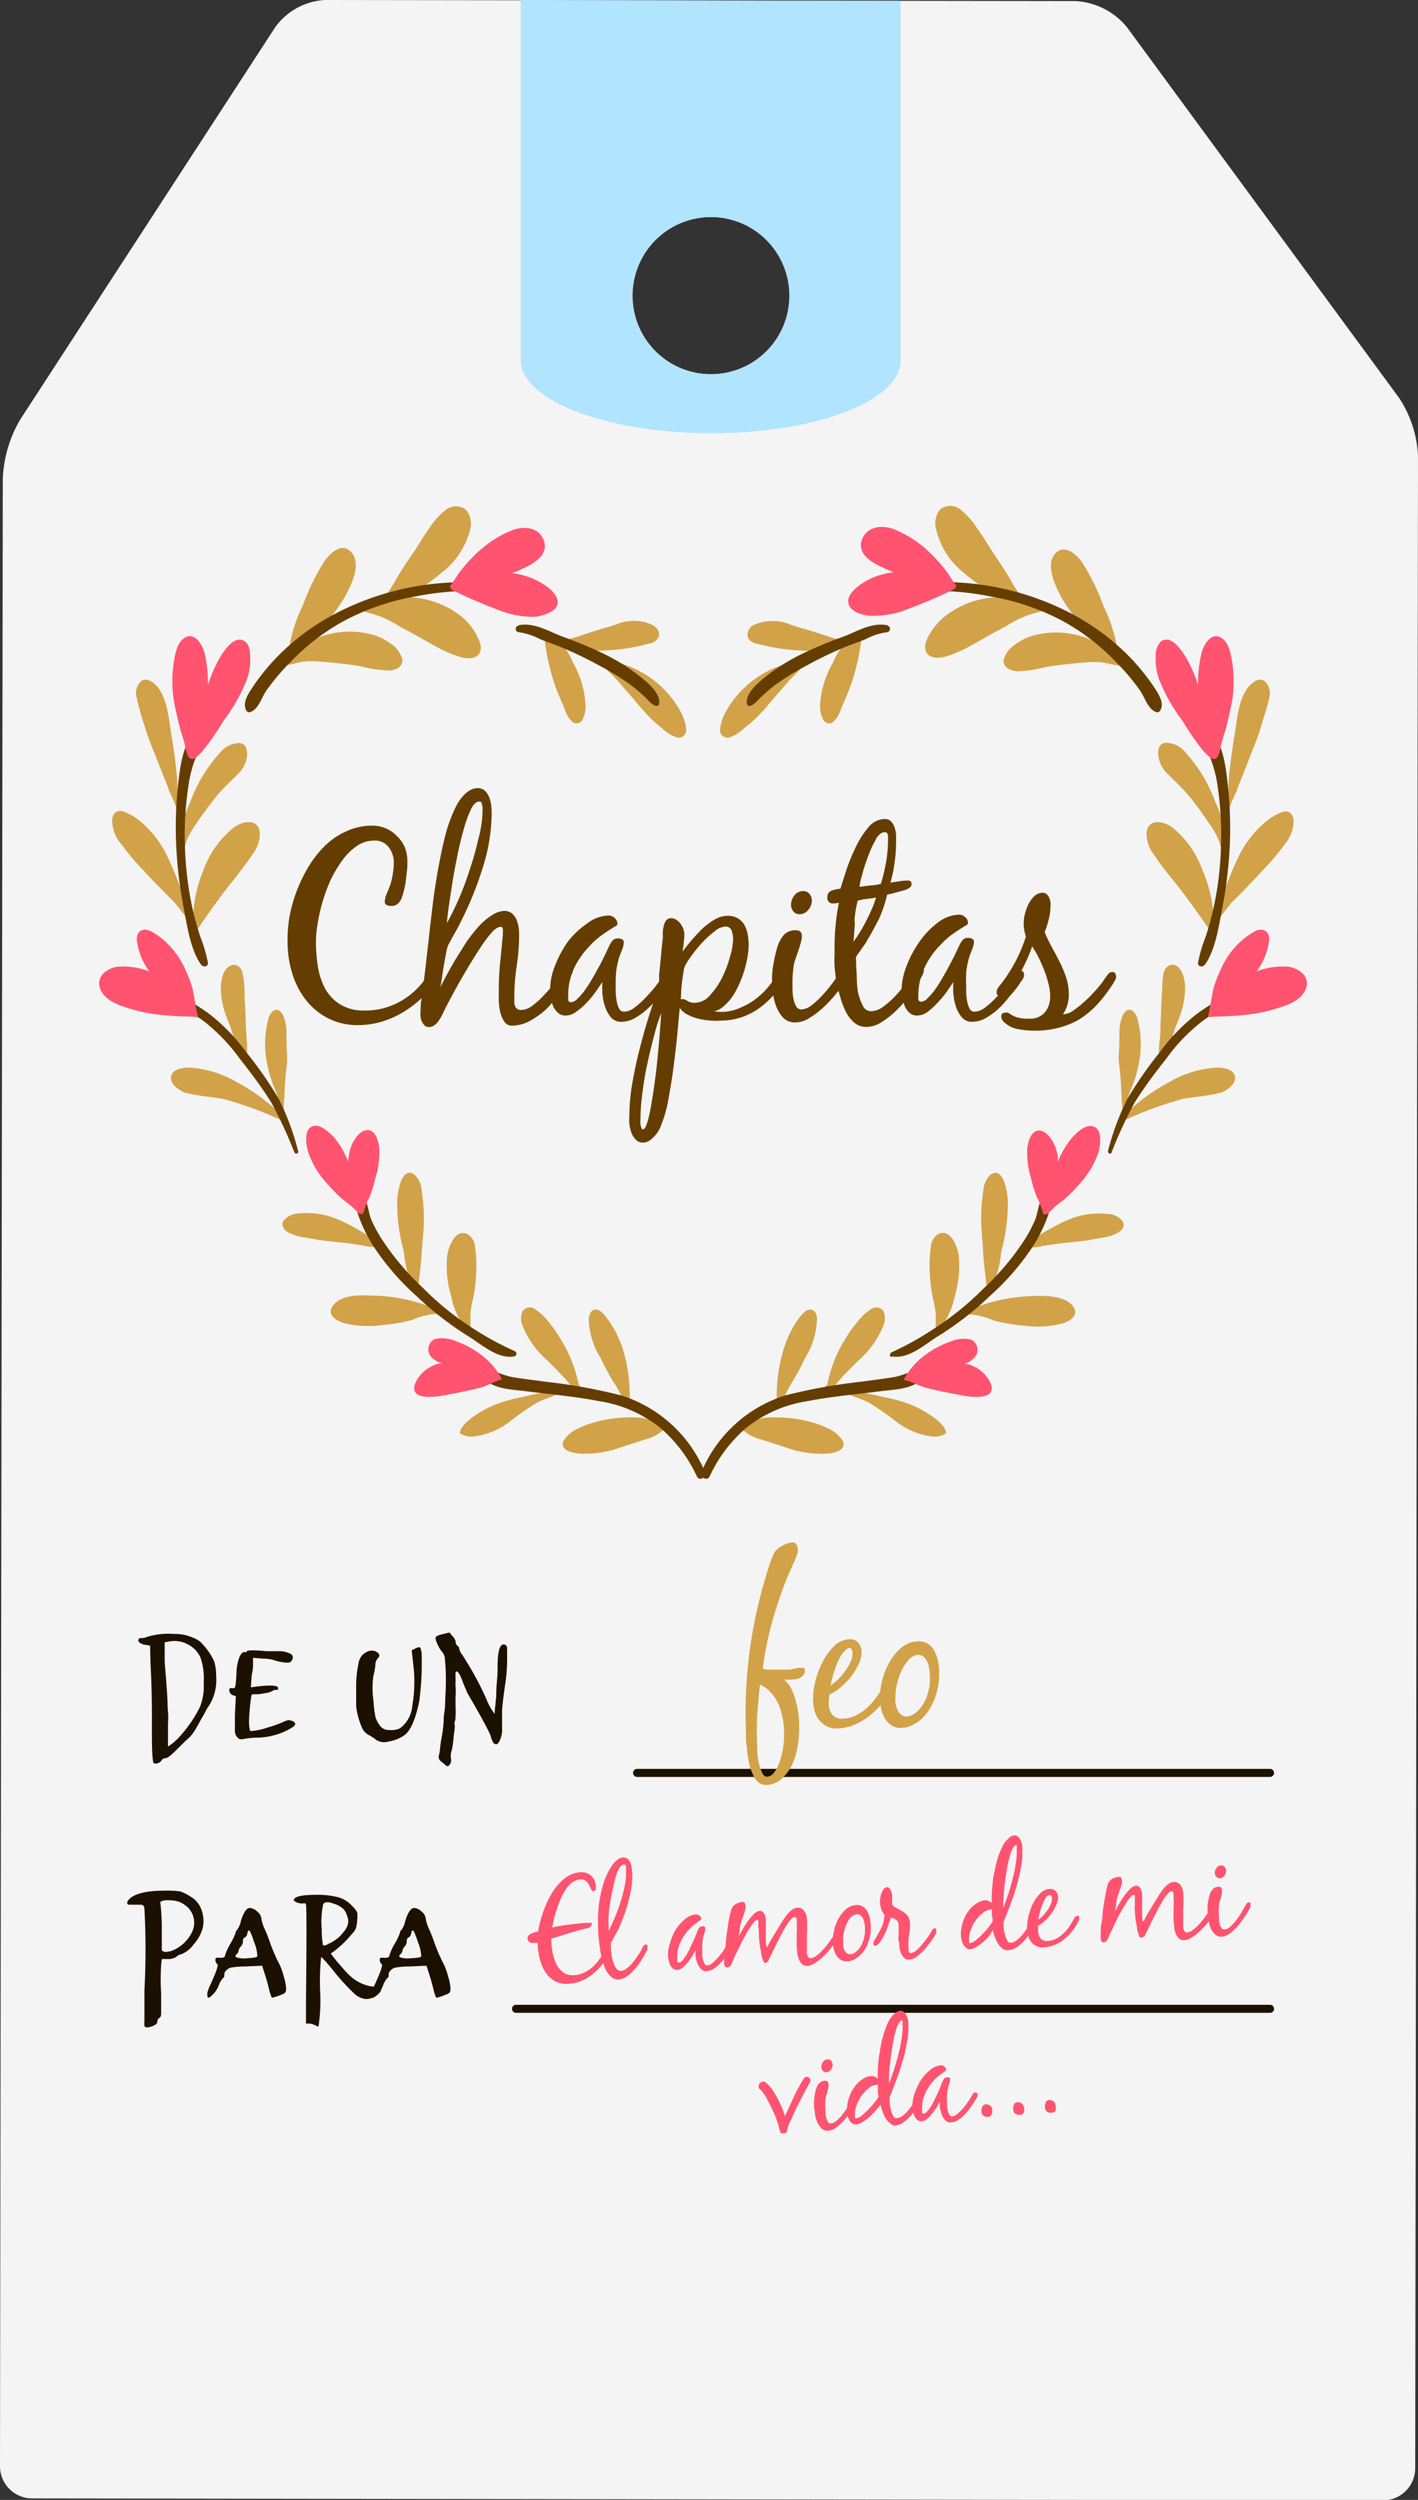 <svg xmlns="http://www.w3.org/2000/svg" viewBox="0 0 132.26 233.14">
    <rect x="0" y="0" width="132.26" height="233.14" fill="#333333" stroke="none"/>
    <defs>
        <style>
            .cls-1{fill:#f4f4f4;}.cls-1,.cls-2{fill-rule:evenodd;}.cls-2{fill:#b0e4ff;}.cls-3{fill:#d2a249;}.cls-4{fill:#653d00;}.cls-5{fill:#ff5370;}.cls-6{fill:#1c1000;}.cls-7{fill:none;stroke:#1c1000;stroke-linecap:round;stroke-miterlimit:10;stroke-width:0.75px;}</style>
    </defs>
    <filter id='shadow' color-interpolation-filters="sRGB">
        <feDropShadow dx="2" dy="2" stdDeviation="3" flood-opacity="0.5" />
    </filter>
    <g id="Capa_2" data-name="Capa 2">
        <g id="Capa_1-2" data-name="Capa 1">
            <g id="Page-1">
                <path id="Shape" class="cls-1"
                    d="M30.32,0a6.13,6.13,0,0,0-4.63,2.51L1.89,39.12A11.89,11.89,0,0,0,.26,44.63L0,230a3,3,0,0,0,3,3l126,.18a3,3,0,0,0,3-3l.26-187.66a10.67,10.67,0,0,0-1.77-5.42L105.1,2.52A6.67,6.67,0,0,0,100.32.1l-70-.1ZM59,27.56a7.33,7.33,0,1,1,7.32,7.34A7.32,7.32,0,0,1,59,27.56Z" />
                <path id="Shape-2" data-name="Shape" class="cls-2"
                    d="M48.57,0l0,33.75h0c.28,3.67,8.09,6.63,17.71,6.65S83.7,37.5,84,33.83h0l0-33.75L48.57,0ZM66.27,34.9a7.33,7.33,0,1,1,7.35-7.32,7.32,7.32,0,0,1-7.35,7.32Z" />
            </g>
            <path class="cls-3"
                d="M75.59,122.13c-.42,0-.75.41-1,.7A10,10,0,0,0,73,126.14a15,15,0,0,0-.54,4.66c0,.1.09.12.16.1a.21.21,0,0,0,.31-.1A12.82,12.82,0,0,1,74,128.71c.41-.68.77-1.38,1.11-2.09a7.24,7.24,0,0,0,1.09-3.68C76.19,122.58,76,122.15,75.59,122.13Z" />
            <path class="cls-3"
                d="M81.22,122.11a4.83,4.83,0,0,0-1.27,1.2A11.88,11.88,0,0,0,78.76,125a12.53,12.53,0,0,0-1.59,4.09l-.08.09c-.18.24-.38.45-.31.77a.15.15,0,0,0,.14.11c.34,0,.5-.3.7-.55s.53-.63.8-.94c.52-.58,1.08-1.12,1.63-1.68a8.49,8.49,0,0,0,2.35-3.28,1.8,1.8,0,0,0,0-1.35A.82.82,0,0,0,81.22,122.11Z" />
            <path class="cls-3"
                d="M81.08,130.83a27.59,27.59,0,0,1,2.69,1.88,6.84,6.84,0,0,0,3,1.23,2,2,0,0,0,1.4-.23l.08-.09a1.36,1.36,0,0,0-.22-.53A4.62,4.62,0,0,0,86.81,132a9.54,9.54,0,0,0-1.85-1,13.31,13.31,0,0,0-2.56-.71,17.9,17.9,0,0,0-3-.53.3.3,0,0,0-.32.24C79.71,130.3,80.46,130.5,81.08,130.83Z" />
            <path class="cls-3"
                d="M77.2,133.2a9,9,0,0,0-2-.69,12.75,12.75,0,0,0-2.89-.33,5.81,5.81,0,0,0-1.38.12c-.49.12-1,.3-1.46.42a.15.15,0,0,0-.11.2.24.24,0,0,0-.12.39,3.93,3.93,0,0,0,1.78.94c.74.23,1.48.48,2.22.72a9.9,9.9,0,0,0,3.73.6c.6,0,2.08-.25,1.63-1.2A3.06,3.06,0,0,0,77.2,133.2Z" />
            <path class="cls-3"
                d="M87.25,124.31a2.18,2.18,0,0,0,.22-.21.11.11,0,0,0,.07-.06,6.83,6.83,0,0,0,1.51-3.17,9.69,9.69,0,0,0,.37-3.82c-.12-.8-.74-2.44-1.85-2a1.52,1.52,0,0,0-.75,1.25,13,13,0,0,0-.12,1.87A16.29,16.29,0,0,0,87,121a12.77,12.77,0,0,1,.28,1.5c0,.46,0,.92,0,1.38-.07.1-.12.2-.2.3S87.15,124.39,87.25,124.31Z" />
            <path class="cls-3"
                d="M94,111.85c-.05-.64-.38-3.11-1.59-2.32a2.19,2.19,0,0,0-.7,1.57,19.1,19.1,0,0,0-.2,2.39c0,1.14.14,2.27.2,3.41s.23,2.12.32,3.18l-.15.3a.15.15,0,0,0,.24.18l.06-.07a.14.14,0,0,0,.2-.14s0-.06,0-.09a9,9,0,0,0,1-3.52A16.8,16.8,0,0,0,94,111.85Z" />
            <path class="cls-3"
                d="M103.31,113.21a7.5,7.5,0,0,0-3.74.57,21.25,21.25,0,0,0-3.73,2.15.17.17,0,0,0,.17.29l.07,0a.29.29,0,0,0,.2.11,3.7,3.7,0,0,0,1-.14l1.09-.16c.74-.11,1.49-.17,2.23-.25s1.39-.2,2.08-.33a4.56,4.56,0,0,0,1.61-.49c.4-.24.69-.67.39-1.11A1.87,1.87,0,0,0,103.31,113.21Z" />
            <path class="cls-3"
                d="M96.15,120.88a15.93,15.93,0,0,0-4.77.9,1.8,1.8,0,0,0-1.19.1.36.36,0,0,0,0,.6.14.14,0,0,0,.18.11l.18,0a6.78,6.78,0,0,1,2.14.56,16.67,16.67,0,0,0,2.81.48,9.38,9.38,0,0,0,3.5-.18c.82-.22,1.79-.83,1-1.73S97.36,120.8,96.15,120.88Z" />
            <path class="cls-3"
                d="M106.13,95.16a1.48,1.48,0,0,0-.56-.94c-.38-.19-.69.15-.85.47a4.12,4.12,0,0,0-.31,1.66c0,.72,0,1.43-.07,2.15,0,.12,0,.23,0,.35l.09.78c.1.88.14,1.75.18,2.64,0,.42.1,1,.07,1.46a.24.24,0,0,0,.13-.13,2.32,2.32,0,0,0,.07-.38s.06,0,.07,0a13.76,13.76,0,0,1,.69-2,11.36,11.36,0,0,0,.57-2A9.06,9.06,0,0,0,106.13,95.16Z" />
            <path class="cls-3"
                d="M110.29,102.49c1.16-.22,2.34-.25,3.47-.58l.13,0a4,4,0,0,0,.69-.4c.39-.29.78-.78.55-1.29s-1-.64-1.48-.66a9.8,9.8,0,0,0-4.49,1.3,17.43,17.43,0,0,0-4.45,3.31.12.12,0,0,0,0,.09l-.09.13a.26.26,0,0,0,0,.21A34.79,34.79,0,0,1,110.29,102.49Z" />
            <path class="cls-3"
                d="M109.18,90c-.51.12-.67.69-.72,1.14s-.06,1.2-.1,1.79c-.06.89-.07,1.79-.12,2.68,0,.46,0,.92-.07,1.38a6,6,0,0,0-.06,1.27.21.21,0,0,0,.14.16.11.11,0,0,0,.12.07c.4,0,.56-.43.68-.77.2-.54.31-1.11.5-1.66s.53-1.28.72-2a7.32,7.32,0,0,0,.26-1.73,3.65,3.65,0,0,0-.26-1.6C110.08,90.33,109.69,89.84,109.18,90Z" />
            <path class="cls-3"
                d="M115.47,80a35.19,35.19,0,0,0-1.75,4.5.13.13,0,0,0,.09.17v0c0,.27-.56,1.65-.43,1.46s1.4-1.89,1.68-2.15.69-.66,1-1c.65-.66,1.28-1.34,1.9-2a22.8,22.8,0,0,0,1.84-2.2,3.55,3.55,0,0,0,.86-2.18c0-.59-.37-1.07-1-.89a5.28,5.28,0,0,0-1.62.94A9.76,9.76,0,0,0,115.47,80Z" />
            <path class="cls-3"
                d="M109.2,81.81c1.31,1.6,2.51,3.31,3.68,5,.08.12.31.13.34,0a1.17,1.17,0,0,0,0-.46,12.81,12.81,0,0,0-1.08-5.24,9,9,0,0,0-2.71-3.88c-.81-.65-2.36-1-2.49.47a3.25,3.25,0,0,0,.69,2A25.16,25.16,0,0,0,109.2,81.81Z" />
            <path class="cls-3"
                d="M114.29,77.46a15.88,15.88,0,0,0-.94-2.69,14.19,14.19,0,0,0-2.83-4.66,2.34,2.34,0,0,0-1.84-.84c-.57.09-.69.62-.65,1.12a2.79,2.79,0,0,0,.92,1.82c.66.66,1.33,1.28,1.93,2s1.31,1.71,1.91,2.59a10,10,0,0,1,.77,1.29,5.37,5.37,0,0,1,.37,1.24v0a1.6,1.6,0,0,1,0,.21.29.29,0,0,0,.56,0,2.09,2.09,0,0,0-.11-1.13A4.37,4.37,0,0,0,114.29,77.46Z" />
            <path class="cls-3"
                d="M117.91,63.48c-.51-.28-1,.1-1.38.48-1.06,1.22-1.13,3.16-1.39,4.67-.19,1.1-.34,2.19-.46,3.3a13.57,13.57,0,0,0-.1,1.69c0,.09,0,.18,0,.27s-.16.38-.22.57a12.52,12.52,0,0,0-.15,1.61.27.27,0,0,0,.14.26c.07-.23.13-.46.22-.7a14.9,14.9,0,0,1,.82-1.93l0-.1c.4-1,.77-1.92,1.14-2.89s.81-1.95,1.1-3c.25-.86.58-1.76.75-2.64A1.49,1.49,0,0,0,117.91,63.48Z" />
            <path class="cls-3"
                d="M100.78,58.16A29.2,29.2,0,0,0,103,60.35a8.12,8.12,0,0,0-6.63-1.08,5.39,5.39,0,0,0-1.77.9,2.41,2.41,0,0,0-1,1.44c0,.68.69.94,1.25,1a12.6,12.6,0,0,0,2.72-.41c1.2-.19,2.43-.32,3.64-.42a7.68,7.68,0,0,1,1.59,0c.57.06,1.11.26,1.67.31a.31.31,0,0,0,.16-.58,4.4,4.4,0,0,0-.5-.21l0,0a.24.24,0,0,0,.16-.22,14.2,14.2,0,0,0-1.37-4.57,20.13,20.13,0,0,0-2-4.08c-.56-.79-1.71-1.78-2.56-.73s.1,3,.63,4A14.57,14.57,0,0,0,100.78,58.16Z" />
            <path class="cls-3"
                d="M89.91,53.43a15.63,15.63,0,0,0,2.2,1.6,5.27,5.27,0,0,0,2.26.72h0a8.43,8.43,0,0,0-6.2,1.7,6.27,6.27,0,0,0-1.47,1.69c-.29.51-.62,1.25-.24,1.79s1.25.44,1.82.28a11.7,11.7,0,0,0,2.27-1c1.09-.59,2.16-1.23,3.27-1.8a9.66,9.66,0,0,1,3.26-1.38.34.34,0,0,0,0-.67,1.74,1.74,0,0,0-.32,0,8.86,8.86,0,0,0-1.43-.47.13.13,0,0,0,0-.1c-.37-.56-.76-1.13-1.09-1.73-.46-.82-1-1.59-1.53-2.39s-1-1.62-1.57-2.39a6.81,6.81,0,0,0-1.54-1.75,1.53,1.53,0,0,0-1.87-.06,2,2,0,0,0-.43,1.82A7.26,7.26,0,0,0,89.91,53.43Z" />
            <path class="cls-3"
                d="M70.71,60.05a18.33,18.33,0,0,0,3.82.61,16.2,16.2,0,0,0,2.09,0c.51,0,1.44-.07,1.6-.67v0a.23.23,0,0,0-.11-.37c-.77-.22-1.52-.5-2.29-.73s-1.36-.39-2-.6a4.25,4.25,0,0,0-3.51,0,1,1,0,0,0-.57,1.08C69.84,59.78,70.32,60,70.71,60.05Z" />
            <path class="cls-3"
                d="M76.5,65.57a2.75,2.75,0,0,0,.29,1.55.61.61,0,0,0,.92.21,2.67,2.67,0,0,0,.7-1.12c.23-.56.47-1.11.7-1.67a16.35,16.35,0,0,0,.78-2.46,17.87,17.87,0,0,0,.47-2.71c0-.32-.43-.35-.54-.1a4.89,4.89,0,0,0-2.1,2.48A8.94,8.94,0,0,0,76.5,65.57Z" />
            <path class="cls-3"
                d="M71.13,66.33c.63-.7,1.22-1.44,1.85-2.14.33-.37.66-.76,1-1.12a4.68,4.68,0,0,0,.89-1c.14-.26-.2-.58-.42-.39,0,0,0,0-.09,0a9.38,9.38,0,0,0-6.65,4.67A4.37,4.37,0,0,0,67.16,68a.71.71,0,0,0,.87.78,3.72,3.72,0,0,0,1.38-.87A12.76,12.76,0,0,0,71.13,66.33Z" />
            <path class="cls-4"
                d="M66.19,137.69a13.32,13.32,0,0,1,3.39-4.51,12.07,12.07,0,0,1,5.72-2.51c2.26-.44,4.59-.64,6.87-.93,1.29-.17,3.58-.18,4.11-1.67.08-.24-.17-.4-.37-.37-.88.13-1.69.59-2.59.74s-1.95.27-2.93.41a51.8,51.8,0,0,0-7.12,1.28,12.54,12.54,0,0,0-7.83,7.12c-.22.5.51.94.75.44Z" />
            <path class="cls-4"
                d="M83.18,126.49c1.59.32,3.15-1.19,4.42-1.94a29.34,29.34,0,0,0,4.71-3.67,23.58,23.58,0,0,0,3.75-4.23,14,14,0,0,0,1.36-2.45c.3-.73.83-1.9.29-2.63a.26.26,0,0,0-.38,0c-.49.58-.5,1.48-.78,2.18a13,13,0,0,1-1.37,2.44,24.28,24.28,0,0,1-3.47,4,27.09,27.09,0,0,1-4.23,3.48,29,29,0,0,1-4.3,2.44c-.2.08-.26.41,0,.46Z" />
            <path class="cls-4"
                d="M103.67,107.5a39.73,39.73,0,0,1,2.14-4.64c.9-1.45,1.93-2.81,3-4.17a16.86,16.86,0,0,1,3.34-3.46c.64-.47,1.33-.88,2-1.33s1.08-.67,1.26-1.3a.25.25,0,0,0-.31-.3,6.07,6.07,0,0,0-1.78,1.12c-.63.42-1.27.81-1.87,1.28a18,18,0,0,0-3.3,3.46,37.49,37.49,0,0,0-3,4.32,24.12,24.12,0,0,0-1.81,4.89c0,.18.24.32.33.13Z" />
            <path class="cls-4"
                d="M112.36,90c1-1.37,1.31-3.58,1.63-5.23a41.81,41.81,0,0,0,.71-5.79,37.45,37.45,0,0,0-.18-5.8c-.18-1.54-.42-3.85-1.59-5a.35.35,0,0,0-.58.15,4.22,4.22,0,0,0,.53,2.34,11,11,0,0,1,.66,2.45,30.81,30.81,0,0,1,.34,5.84,30.23,30.23,0,0,1-.7,5.76c-.2.89-.44,1.76-.72,2.63a12.68,12.68,0,0,0-.72,2.47c0,.36.45.39.62.16Z" />
            <path class="cls-4"
                d="M86.2,54.7a6.47,6.47,0,0,0,2.55.45,27.73,27.73,0,0,1,3.63.47A22.39,22.39,0,0,1,99,57.85a20.39,20.39,0,0,1,5.12,3.92,20.18,20.18,0,0,1,2.23,2.65c.45.65.72,1.74,1.52,2a.31.31,0,0,0,.33-.13c.48-.76-.24-1.72-.66-2.36a20.82,20.82,0,0,0-2.19-2.68,22,22,0,0,0-5.37-4A25.8,25.8,0,0,0,86.3,54.34c-.18,0-.28.27-.1.36Z" />
            <path class="cls-4"
                d="M82.81,58.32c-1.4-.31-2.77.5-4,1a40.73,40.73,0,0,0-4,1.66,18.43,18.43,0,0,0-3.24,2c-.69.55-2.1,1.65-1.9,2.67a.25.25,0,0,0,.31.18c.39-.12.71-.55,1-.82s.83-.77,1.29-1.11a25.28,25.28,0,0,1,3-1.85,36.53,36.53,0,0,1,3.45-1.67c.66-.27,1.33-.49,2-.76a6,6,0,0,1,2-.66c.32,0,.42-.51.08-.59Z" />
            <path class="cls-5"
                d="M81.09,57.42a8.53,8.53,0,0,0,3.73-.68A44,44,0,0,0,89,54.94a.23.23,0,0,0,.12-.17.16.16,0,0,0,0-.25c-.31-.39-.55-.84-.85-1.24A12.81,12.81,0,0,0,87,51.81a10.44,10.44,0,0,0-3.66-2.47c-1.16-.42-2.6-.23-3,1.14-.25,1,.58,1.7,1.35,2.13a16.35,16.35,0,0,0,1.65.75l.11,0a6.77,6.77,0,0,0-2.59.78c-.66.37-1.58,1-1.74,1.77C79,57,80.34,57.34,81.09,57.42Z" />
            <path class="cls-5"
                d="M112.24,70.05c.17.18.35.35.54.52.85.73,1-.59,1.13-1.15s.32-1.08.47-1.63c.21-.81.39-1.64.55-2.47a12.14,12.14,0,0,0,0-3.56c-.13-.74-.3-1.82-1-2.27-.92-.6-1.64.6-1.84,1.34a11.4,11.4,0,0,0-.34,3.06v0a14.18,14.18,0,0,0-.9-2.17c-.39-.71-1.5-2.66-2.57-1.89a1.78,1.78,0,0,0-.48,1.4,5.44,5.44,0,0,0,.31,2.12,15.65,15.65,0,0,0,2.16,3.84A27.14,27.14,0,0,0,112.24,70.05Z" />
            <path class="cls-5"
                d="M120.21,90.16a6.75,6.75,0,0,0-3,.43A6.27,6.27,0,0,0,118.33,88c.08-.45.12-1-.42-1.24s-1.16.27-1.57.54a7.48,7.48,0,0,0-2.4,2.94,13.79,13.79,0,0,0-.78,2l-.27,1.51c-.07.37-.14.75-.23,1.12.53-.07,1.08-.07,1.61-.09s1.29-.07,1.93-.14a15.62,15.62,0,0,0,3.43-.77c.9-.29,2-.84,2.23-1.88S121.07,90.3,120.21,90.16Z" />
            <path class="cls-5"
                d="M100.08,106a8,8,0,0,0-1.41,2.35c0-.13,0-.26,0-.39a4,4,0,0,0-.33-1.22c-.25-.51-.7-1.21-1.32-1.3-.83-.11-1.12,1-1.2,1.6a8.2,8.2,0,0,0,.35,2.87,13,13,0,0,0,.54,1.74,6.94,6.94,0,0,1,.57,1.45c0,.16.19.19.32.13a.18.18,0,0,0,.14-.06c.25-.24.5-.49.76-.72s.64-.47.94-.75a16.56,16.56,0,0,0,1.17-1.2,8.31,8.31,0,0,0,1.83-3c.19-.66.44-2.22-.51-2.46C101.2,104.86,100.49,105.59,100.08,106Z" />
            <path class="cls-5"
                d="M86.36,129.42c1,.26,2,.45,2.94.63.8.16,3.72.74,3.12-1A3.19,3.19,0,0,0,91,127.52a2.53,2.53,0,0,0-.83-.31l-.24,0a2.36,2.36,0,0,0,1-.65,1.06,1.06,0,0,0-.35-1.63,3.16,3.16,0,0,0-2,.21,8.44,8.44,0,0,0-2.41,1.32,6.7,6.7,0,0,0-1.88,2.22C85,128.83,85.68,129.23,86.36,129.42Z" />
            <path class="cls-3"
                d="M54.91,122.94A7.23,7.23,0,0,0,56,126.62c.35.71.71,1.41,1.11,2.09a12.88,12.88,0,0,1,1.15,2.09.2.2,0,0,0,.3.1c.07,0,.17,0,.17-.1a15.26,15.26,0,0,0-.54-4.66,9.82,9.82,0,0,0-1.66-3.31c-.22-.29-.56-.72-1-.7S55,122.58,54.91,122.94Z" />
            <path class="cls-3"
                d="M48.74,122.28a1.75,1.75,0,0,0,0,1.35,8.49,8.49,0,0,0,2.35,3.28c.55.56,1.1,1.1,1.63,1.68.27.31.54.62.79.94s.37.53.71.55a.16.16,0,0,0,.14-.11c.07-.32-.13-.53-.32-.77l-.07-.09a12.55,12.55,0,0,0-1.6-4.09,11.81,11.81,0,0,0-1.18-1.71,4.83,4.83,0,0,0-1.27-1.2A.81.81,0,0,0,48.74,122.28Z" />
            <path class="cls-3"
                d="M50.06,130.83a26.43,26.43,0,0,0-2.69,1.88,6.84,6.84,0,0,1-3,1.23,2,2,0,0,1-1.4-.23l-.08-.09a1.51,1.51,0,0,1,.21-.53A4.81,4.81,0,0,1,44.33,132a9.26,9.26,0,0,1,1.85-1,13.31,13.31,0,0,1,2.56-.71,17.9,17.9,0,0,1,3-.53.31.31,0,0,1,.32.24C51.42,130.3,50.68,130.5,50.06,130.83Z" />
            <path class="cls-3"
                d="M52.57,134.37c-.45.95,1,1.16,1.62,1.2a10,10,0,0,0,3.74-.6c.74-.24,1.48-.49,2.22-.72a3.9,3.9,0,0,0,1.77-.94.24.24,0,0,0-.11-.39.16.16,0,0,0-.11-.2c-.5-.12-1-.3-1.46-.42a5.9,5.9,0,0,0-1.39-.12,12.81,12.81,0,0,0-2.89.33,9.1,9.1,0,0,0-2,.69A3,3,0,0,0,52.57,134.37Z" />
            <path class="cls-3"
                d="M44.08,124.16l-.2-.3c0-.46,0-.92,0-1.38a11,11,0,0,1,.27-1.5,15.35,15.35,0,0,0,.28-2.79,11.67,11.67,0,0,0-.12-1.87,1.48,1.48,0,0,0-.75-1.25c-1.1-.46-1.72,1.18-1.84,2a9.51,9.51,0,0,0,.37,3.82,6.72,6.72,0,0,0,1.5,3.17.13.13,0,0,0,.07.06c.08.07.15.15.23.21S44.17,124.28,44.08,124.16Z" />
            <path class="cls-3"
                d="M37.67,116.74a9.16,9.16,0,0,0,1,3.52v.09a.14.14,0,0,0,.2.14.2.2,0,0,0,.06.07.15.15,0,0,0,.24-.18c-.06-.1-.1-.2-.15-.3.09-1.06.25-2.12.31-3.18s.22-2.27.21-3.41a21.2,21.2,0,0,0-.2-2.39,2.23,2.23,0,0,0-.7-1.57c-1.21-.79-1.54,1.68-1.59,2.32A16.79,16.79,0,0,0,37.67,116.74Z" />
            <path class="cls-3"
                d="M26.47,113.81c-.3.44,0,.87.39,1.11a4.56,4.56,0,0,0,1.61.49c.69.13,1.38.25,2.08.33s1.49.14,2.23.25l1.08.16a3.83,3.83,0,0,0,1,.14.25.25,0,0,0,.19-.11l.08,0a.17.17,0,0,0,.17-.29,21.62,21.62,0,0,0-3.73-2.15,7.52,7.52,0,0,0-3.74-.57A1.87,1.87,0,0,0,26.47,113.81Z" />
            <path class="cls-3"
                d="M31.13,121.67c-.78.9.2,1.51,1,1.73a9.33,9.33,0,0,0,3.49.18,16.5,16.5,0,0,0,2.81-.48,6.85,6.85,0,0,1,2.14-.56l.19,0a.14.14,0,0,0,.18-.11.36.36,0,0,0,0-.6,1.76,1.76,0,0,0-1.18-.1,16,16,0,0,0-4.77-.9C33.78,120.8,32,120.65,31.13,121.67Z" />
            <path class="cls-3"
                d="M25,95.16a1.44,1.44,0,0,1,.56-.94c.38-.19.69.15.85.47a4.12,4.12,0,0,1,.31,1.66c0,.72,0,1.43.07,2.15v.35c0,.26-.05.52-.08.78-.1.88-.15,1.75-.18,2.64a13.23,13.23,0,0,0-.07,1.46.24.24,0,0,1-.13-.13,2.33,2.33,0,0,1-.08-.38,0,0,0,0,1-.06,0,12.7,12.7,0,0,0-.7-2,12.32,12.32,0,0,1-.57-2A8.93,8.93,0,0,1,25,95.16Z" />
            <path class="cls-3"
                d="M20.84,102.49c-1.15-.22-2.34-.25-3.47-.58l-.12,0a3.65,3.65,0,0,1-.69-.4c-.39-.29-.78-.78-.55-1.29s1-.64,1.48-.66a9.84,9.84,0,0,1,4.49,1.3,17.79,17.79,0,0,1,4.45,3.31.16.16,0,0,1,0,.09,1.47,1.47,0,0,1,.1.13.26.26,0,0,1,0,.21A34.89,34.89,0,0,0,20.84,102.49Z" />
            <path class="cls-3"
                d="M20.87,90.74a3.8,3.8,0,0,0-.27,1.6,7.33,7.33,0,0,0,.27,1.73c.18.67.49,1.29.72,2s.3,1.12.5,1.66c.12.34.28.72.67.77a.12.12,0,0,0,.13-.07.2.2,0,0,0,.13-.16A5.43,5.43,0,0,0,23,97c0-.46-.06-.92-.08-1.38,0-.89-.05-1.79-.11-2.68,0-.59,0-1.2-.11-1.79s-.2-1-.71-1.14S21.06,90.33,20.87,90.74Z" />
            <path class="cls-3"
                d="M13.09,76.6a5.21,5.21,0,0,0-1.63-.94c-.64-.18-1,.3-1,.89a3.43,3.43,0,0,0,.86,2.18,22.7,22.7,0,0,0,1.83,2.2c.63.68,1.26,1.36,1.91,2,.33.34.66.68,1,1s1.47,1.84,1.69,2.15-.41-1.19-.43-1.46v0a.15.15,0,0,0,.09-.17A38.42,38.42,0,0,0,15.67,80,9.76,9.76,0,0,0,13.09,76.6Z" />
            <path class="cls-3"
                d="M23.55,79.69a3.31,3.31,0,0,0,.69-2c-.13-1.45-1.68-1.12-2.49-.47A9,9,0,0,0,19,81.08,12.81,12.81,0,0,0,18,86.32a.89.89,0,0,0,0,.46c0,.17.26.16.34,0,1.17-1.7,2.36-3.41,3.68-5C22.5,81.12,23.06,80.43,23.55,79.69Z" />
            <path class="cls-3"
                d="M16.7,78.44a2.3,2.3,0,0,0-.11,1.13.3.3,0,0,0,.57,0c0-.07,0-.14,0-.21s0,0,0,0a5.34,5.34,0,0,1,.36-1.24,11.26,11.26,0,0,1,.77-1.29c.61-.88,1.24-1.76,1.92-2.59s1.27-1.35,1.93-2a2.78,2.78,0,0,0,.91-1.82c0-.5-.07-1-.64-1.12a2.32,2.32,0,0,0-1.84.84,14.19,14.19,0,0,0-2.83,4.66,15.88,15.88,0,0,0-.94,2.69A4.37,4.37,0,0,0,16.7,78.44Z" />
            <path class="cls-3"
                d="M13.23,63.48c.51-.28,1,.1,1.38.48,1.05,1.22,1.13,3.16,1.39,4.67.19,1.1.34,2.19.45,3.3a11.89,11.89,0,0,1,.1,1.69c0,.09,0,.18,0,.27a4.37,4.37,0,0,1,.21.57,11,11,0,0,1,.15,1.61.26.26,0,0,1-.13.26c-.07-.23-.14-.46-.22-.7a16.44,16.44,0,0,0-.82-1.93l0-.1c-.4-1-.77-1.92-1.15-2.89s-.8-1.95-1.1-3a27.24,27.24,0,0,1-.74-2.64A1.49,1.49,0,0,1,13.23,63.48Z" />
            <path class="cls-3"
                d="M32.21,55.59c.53-1,1.49-2.88.63-4s-2-.06-2.57.73a21.23,21.23,0,0,0-2,4.08A14.18,14.18,0,0,0,26.89,61a.22.22,0,0,0,.16.22l-.06,0a5.16,5.16,0,0,0-.49.21.31.31,0,0,0,.16.58c.56,0,1.1-.25,1.66-.31a7.78,7.78,0,0,1,1.6,0c1.21.1,2.44.23,3.64.42a12.6,12.6,0,0,0,2.72.41c.56,0,1.3-.3,1.25-1a2.5,2.5,0,0,0-1-1.44,5.34,5.34,0,0,0-1.78-.9,8.09,8.09,0,0,0-6.62,1.08,31.12,31.12,0,0,0,2.26-2.19A14.57,14.57,0,0,0,32.21,55.59Z" />
            <path class="cls-3"
                d="M43.86,49.33a2,2,0,0,0-.43-1.82,1.53,1.53,0,0,0-1.87.06A6.84,6.84,0,0,0,40,49.32c-.55.77-1,1.58-1.56,2.39s-1.07,1.57-1.54,2.39c-.33.6-.71,1.17-1.09,1.73a.18.18,0,0,0,0,.1,8.86,8.86,0,0,0-1.43.47,1.82,1.82,0,0,0-.33,0,.34.34,0,0,0,0,.67,9.63,9.63,0,0,1,3.27,1.38c1.11.57,2.17,1.21,3.27,1.8a11.7,11.7,0,0,0,2.27,1c.57.16,1.42.3,1.82-.28s0-1.28-.25-1.79A5.94,5.94,0,0,0,43,57.46a8.39,8.39,0,0,0-6.19-1.7h0A5.31,5.31,0,0,0,39,55a16.24,16.24,0,0,0,2.2-1.6A7.26,7.26,0,0,0,43.86,49.33Z" />
            <path class="cls-3"
                d="M61.44,59.36c.15-.48-.21-.85-.58-1.08a4.23,4.23,0,0,0-3.5,0c-.68.21-1.36.4-2,.6s-1.51.51-2.28.73a.22.22,0,0,0-.11.37s0,0,0,0c.16.6,1.09.63,1.59.67a16.2,16.2,0,0,0,2.09,0,18.42,18.42,0,0,0,3.83-.61C60.81,60,61.3,59.78,61.44,59.36Z" />
            <path class="cls-3"
                d="M53.42,61.75a4.86,4.86,0,0,0-2.11-2.48c-.1-.25-.55-.22-.53.1a17.84,17.84,0,0,0,.46,2.71A16.39,16.39,0,0,0,52,64.54c.23.56.47,1.11.7,1.67a2.48,2.48,0,0,0,.7,1.12.61.61,0,0,0,.92-.21,2.66,2.66,0,0,0,.28-1.55A8.93,8.93,0,0,0,53.42,61.75Z" />
            <path class="cls-3"
                d="M61.73,67.9a3.72,3.72,0,0,0,1.38.87A.71.71,0,0,0,64,68a4.54,4.54,0,0,0-.56-1.71,9.38,9.38,0,0,0-6.65-4.67.16.16,0,0,0-.1,0c-.22-.19-.55.13-.41.39a4.68,4.68,0,0,0,.89,1c.35.36.68.75,1,1.12.63.7,1.22,1.44,1.85,2.14A11.66,11.66,0,0,0,61.73,67.9Z" />
            <path class="cls-4"
                d="M65,137.69a13.32,13.32,0,0,0-3.39-4.51,12.1,12.1,0,0,0-5.73-2.51c-2.25-.44-4.58-.64-6.86-.93-1.3-.17-3.58-.18-4.11-1.67-.09-.24.16-.4.37-.37.88.13,1.69.59,2.58.74s2,.27,2.94.41a52.07,52.07,0,0,1,7.12,1.28,12.53,12.53,0,0,1,7.82,7.12c.22.5-.5.94-.74.44Z" />
            <path class="cls-4"
                d="M48,126.49c-1.59.32-3.16-1.19-4.43-1.94a30.25,30.25,0,0,1-4.71-3.67,23.52,23.52,0,0,1-3.74-4.23,14,14,0,0,1-1.36-2.45c-.3-.73-.83-1.9-.29-2.63a.24.24,0,0,1,.37,0c.5.58.51,1.48.79,2.18A13.56,13.56,0,0,0,36,116.14a24.82,24.82,0,0,0,3.48,4,26.64,26.64,0,0,0,4.23,3.48A29,29,0,0,0,48,126c.2.08.26.41,0,.46Z" />
            <path class="cls-4"
                d="M27.47,107.5a41.44,41.44,0,0,0-2.14-4.64c-.9-1.45-1.93-2.81-3-4.17A17.12,17.12,0,0,0,19,95.23c-.65-.47-1.34-.88-2-1.33s-1.09-.67-1.26-1.3a.25.25,0,0,1,.3-.3,6.25,6.25,0,0,1,1.79,1.12c.63.42,1.27.81,1.87,1.28A18.34,18.34,0,0,1,23,98.16,37.41,37.41,0,0,1,26,102.48a23.54,23.54,0,0,1,1.81,4.89c.06.18-.23.32-.32.13Z" />
            <path class="cls-4"
                d="M18.78,90c-1-1.37-1.31-3.58-1.63-5.23a41.81,41.81,0,0,1-.71-5.79,37.45,37.45,0,0,1,.17-5.8c.18-1.54.43-3.85,1.6-5a.35.35,0,0,1,.58.15,4.15,4.15,0,0,1-.54,2.34,11.5,11.5,0,0,0-.65,2.45,30,30,0,0,0-.35,5.84,31.92,31.92,0,0,0,.7,5.76c.2.89.45,1.76.73,2.63a13.42,13.42,0,0,1,.72,2.47c0,.36-.45.39-.62.16Z" />
            <path class="cls-4"
                d="M44.94,54.7a6.51,6.51,0,0,1-2.55.45,27.73,27.73,0,0,0-3.63.47,22.39,22.39,0,0,0-6.57,2.23,20.39,20.39,0,0,0-5.12,3.92,20.26,20.26,0,0,0-2.24,2.65c-.44.65-.72,1.74-1.51,2A.3.3,0,0,1,23,66.3c-.48-.76.24-1.72.66-2.36a20,20,0,0,1,2.19-2.68,21.58,21.58,0,0,1,5.37-4,25.77,25.77,0,0,1,13.63-2.91c.18,0,.28.27.1.36Z" />
            <path class="cls-4"
                d="M48.33,58.32c1.39-.31,2.76.5,4,1a40.73,40.73,0,0,1,4,1.66,18.35,18.35,0,0,1,3.23,2c.7.55,2.11,1.65,1.91,2.67a.25.25,0,0,1-.31.18c-.4-.12-.71-.55-1-.82s-.84-.77-1.3-1.11a25.16,25.16,0,0,0-3-1.85,36.7,36.7,0,0,0-3.46-1.67c-.65-.27-1.32-.49-2-.76a6.17,6.17,0,0,0-2-.66c-.33,0-.43-.51-.08-.59Z" />
            <path class="cls-5"
                d="M52,56c-.16-.81-1.09-1.4-1.74-1.77a6.77,6.77,0,0,0-2.59-.78l.11,0a15.24,15.24,0,0,0,1.64-.75c.77-.43,1.61-1.14,1.35-2.13-.36-1.37-1.8-1.56-2.95-1.14a10.48,10.48,0,0,0-3.67,2.47,13.85,13.85,0,0,0-1.29,1.47c-.3.4-.53.85-.85,1.24a.16.16,0,0,0,.05.25.24.24,0,0,0,.13.17,45,45,0,0,0,4.16,1.8,8.58,8.58,0,0,0,3.73.68C50.79,57.34,52.17,57,52,56Z" />
            <path class="cls-5"
                d="M18.89,70.05a6.53,6.53,0,0,1-.53.52c-.85.73-1-.59-1.13-1.15s-.33-1.08-.47-1.63c-.21-.81-.4-1.64-.55-2.47a12.14,12.14,0,0,1,0-3.56c.12-.74.29-1.82,1-2.27.92-.6,1.64.6,1.85,1.34a11.4,11.4,0,0,1,.33,3.06l0,0a13.24,13.24,0,0,1,.9-2.17c.38-.71,1.5-2.66,2.57-1.89.42.3.45.94.48,1.4a5.63,5.63,0,0,1-.31,2.12,16,16,0,0,1-2.16,3.84A27.22,27.22,0,0,1,18.89,70.05Z" />
            <path class="cls-5"
                d="M10.92,90.16a6.71,6.71,0,0,1,3,.43A6.25,6.25,0,0,1,12.81,88c-.08-.45-.12-1,.41-1.24s1.17.27,1.58.54a7.65,7.65,0,0,1,2.4,2.94,12.65,12.65,0,0,1,.77,2c.1.5.18,1,.27,1.51s.15.75.24,1.12c-.53-.07-1.08-.07-1.61-.09s-1.29-.07-1.93-.14a15.62,15.62,0,0,1-3.43-.77c-.9-.29-2-.84-2.23-1.88S10.07,90.3,10.92,90.16Z" />
            <path class="cls-5"
                d="M29.26,105c-1,.24-.7,1.8-.51,2.46a8.31,8.31,0,0,0,1.83,3,16.43,16.43,0,0,0,1.16,1.2c.31.28.63.49.94.75s.52.48.77.72a.16.16,0,0,0,.14.06c.13.06.3,0,.32-.13a6.43,6.43,0,0,1,.57-1.45,13,13,0,0,0,.53-1.74,8,8,0,0,0,.36-2.87c-.08-.63-.37-1.71-1.21-1.6-.62.09-1.07.79-1.32,1.3a4.31,4.31,0,0,0-.32,1.22l-.06.39a7.71,7.71,0,0,0-1.4-2.35C30.64,105.59,29.94,104.86,29.26,105Z" />
            <path class="cls-5"
                d="M44.77,129.42c-1,.26-2,.45-2.93.63-.8.16-3.72.74-3.13-1a3.2,3.2,0,0,1,1.46-1.58,2.48,2.48,0,0,1,.82-.31l.25,0a2.45,2.45,0,0,1-1.05-.65,1.06,1.06,0,0,1,.36-1.63,3.16,3.16,0,0,1,2,.21,8.58,8.58,0,0,1,2.41,1.32,6.67,6.67,0,0,1,1.87,2.22C46.1,128.83,45.46,129.23,44.77,129.42Z" />
            <path class="cls-4"
                d="M29.65,90.14a6.41,6.41,0,0,0,.68,2.06,4,4,0,0,0,1.4,1.47,4.19,4.19,0,0,0,2.3.57,6.51,6.51,0,0,0,3-.69,6.93,6.93,0,0,0,2.37-1.91,4.14,4.14,0,0,0,.38-.55q.16-.28.36-.57a2.93,2.93,0,0,1,.28-.36.47.47,0,0,1,.37-.2.38.38,0,0,1,.28.12.43.43,0,0,1,.1.29,1,1,0,0,1-.1.4,3.75,3.75,0,0,1-.21.37,8.55,8.55,0,0,1-1.37,1.78,10,10,0,0,1-1.78,1.41,9.21,9.21,0,0,1-2.07.94,7.65,7.65,0,0,1-2.22.33,6,6,0,0,1-2.87-.66,6.32,6.32,0,0,1-2.06-1.74,7.62,7.62,0,0,1-1.25-2.48,10.05,10.05,0,0,1-.42-2.89A12.94,12.94,0,0,1,27,85.5a14.09,14.09,0,0,1,.68-2.42,14.52,14.52,0,0,1,1.13-2.31,9.93,9.93,0,0,1,1.55-1.94,6.71,6.71,0,0,1,2-1.33A5.64,5.64,0,0,1,34.7,77a3.23,3.23,0,0,1,1.33.27,3.09,3.09,0,0,1,1,.71A3,3,0,0,1,37.75,79,3.76,3.76,0,0,1,38,80.39c0,.21,0,.51-.05.9s-.08.79-.15,1.2a8.46,8.46,0,0,1-.29,1.13,1.37,1.37,0,0,1-.45.7.92.92,0,0,1-.57.17,1.11,1.11,0,0,1-.41-.08.34.34,0,0,1-.19-.35,1.28,1.28,0,0,1,.06-.35c0-.13.09-.28.15-.43s.13-.3.18-.44.1-.27.14-.36a7.64,7.64,0,0,0,.22-1,6.38,6.38,0,0,0,.09-1A2.33,2.33,0,0,0,36.25,79a1.59,1.59,0,0,0-1.36-.61,2.83,2.83,0,0,0-1.6.5,5.48,5.48,0,0,0-1.35,1.33A11.9,11.9,0,0,0,30.87,82a16.06,16.06,0,0,0-1.24,4.12,10.11,10.11,0,0,0-.16,1.67A14.79,14.79,0,0,0,29.65,90.14Z" />
            <path class="cls-4"
                d="M45.93,86.89a11.8,11.8,0,0,0-1,1.3c-.35.53-.72,1.11-1.1,1.74s-.74,1.24-1.07,1.83-.62,1.13-.87,1.6-.42.81-.51,1-.14.3-.23.46a3.46,3.46,0,0,1-.29.45,1.27,1.27,0,0,1-.37.36.81.81,0,0,1-.48.15.57.57,0,0,1-.42-.16,1.21,1.21,0,0,1-.25-.37,1.26,1.26,0,0,1-.12-.47,3.89,3.89,0,0,1,0-.44,8.52,8.52,0,0,1,.1-1.24c.06-.41.12-.82.17-1.24.09-.76.19-1.52.27-2.28s.18-1.51.26-2.28.21-1.84.34-2.92.3-2.19.5-3.3.42-2.19.69-3.22a13.2,13.2,0,0,1,1-2.68,4.28,4.28,0,0,1,.34-.57,4.69,4.69,0,0,1,.46-.54,2.18,2.18,0,0,1,.56-.41,1.52,1.52,0,0,1,.65-.16.92.92,0,0,1,.66.24,1.76,1.76,0,0,1,.4.59,3,3,0,0,1,.19.75,6.22,6.22,0,0,1,.05.68A17.11,17.11,0,0,1,45,81a31.89,31.89,0,0,1-2,4.92c-.19.39-.39.76-.6,1.13s-.41.74-.6,1.1a3.41,3.41,0,0,0-.18.69c-.07.36-.14.75-.22,1.19s-.13.84-.19,1.23-.1.67-.13.83c.14-.32.34-.72.6-1.19s.54-1,.86-1.51.67-1.07,1-1.6a17.27,17.27,0,0,1,1.15-1.44,6,6,0,0,1,1.2-1,2.22,2.22,0,0,1,1.16-.4,1.07,1.07,0,0,1,.68.22,1.63,1.63,0,0,1,.42.54,2.71,2.71,0,0,1,.21.7,4.32,4.32,0,0,1,.06.7,19.11,19.11,0,0,1-.23,3,20.22,20.22,0,0,0-.22,3c0,.11,0,.23,0,.36a1.28,1.28,0,0,0,.07.35.61.61,0,0,0,.19.26.58.58,0,0,0,.37.11,1.85,1.85,0,0,0,1.07-.41,7.43,7.43,0,0,0,1.09-1,13.37,13.37,0,0,0,1-1.15q.45-.6.69-1l.26-.37a.44.44,0,0,1,.37-.23.3.3,0,0,1,.29.15.84.84,0,0,1,.07.33.46.46,0,0,1-.05.21l-.1.18a11.56,11.56,0,0,1-1,1.51A11.31,11.31,0,0,1,51.07,94a7.42,7.42,0,0,1-1.6,1.18,3.49,3.49,0,0,1-1.69.47.83.83,0,0,1-.75-.39,2.68,2.68,0,0,1-.38-.91,5.51,5.51,0,0,1-.13-1.09c0-.38,0-.68,0-.9a25,25,0,0,1,.13-2.59c.09-.87.17-1.73.25-2.59V87a2.38,2.38,0,0,0,0-.34c0-.16-.09-.23-.22-.23S46.24,86.56,45.93,86.89Zm-2-11.42a11.22,11.22,0,0,0-.67,1.85c-.22.75-.42,1.58-.6,2.48s-.35,1.78-.48,2.62-.25,1.59-.34,2.25-.14,1.13-.15,1.41c.36-.66.74-1.42,1.12-2.28a28.87,28.87,0,0,0,1-2.69q.47-1.39.78-2.76A11.1,11.1,0,0,0,45,75.88v-.27a1.64,1.64,0,0,0,0-.38,2.44,2.44,0,0,0-.08-.34.18.18,0,0,0-.17-.14C44.41,74.75,44.16,75,43.93,75.47Z" />
            <path class="cls-4"
                d="M62.63,91.43q-.21.28-.33.48-.33.45-.81,1a10.18,10.18,0,0,1-1.05,1.13,6,6,0,0,1-1.2.89,2.52,2.52,0,0,1-1.26.36,1.2,1.2,0,0,1-1-.42,3,3,0,0,1-.55-1,5,5,0,0,1-.24-1.22,8,8,0,0,1,0-1.07l-.62.9a8.91,8.91,0,0,1-.82,1,6.35,6.35,0,0,1-1,.87,1.65,1.65,0,0,1-1,.36,1,1,0,0,1-.72-.27,1.73,1.73,0,0,1-.45-.64,3.65,3.65,0,0,1-.21-.82,5.63,5.63,0,0,1-.06-.77,6.17,6.17,0,0,1,.45-2.13,10.54,10.54,0,0,1,1.21-2.27A8,8,0,0,1,54.8,86.1a3.38,3.38,0,0,1,2-.72.8.8,0,0,1,.53.24.7.7,0,0,1,.26.5.21.21,0,0,1-.07.18.71.71,0,0,1-.17.11q-.65.39-1.23.81a7.28,7.28,0,0,0-1.12,1,7.75,7.75,0,0,0-1.49,2.15A5.93,5.93,0,0,0,53,92.89a1.81,1.81,0,0,0,0,.36.24.24,0,0,0,.26.22.91.91,0,0,0,.6-.33,5.38,5.38,0,0,0,.7-.81c.24-.33.47-.7.71-1.11s.45-.8.66-1.18.38-.74.54-1.07.26-.57.34-.73a2.55,2.55,0,0,1,.3-.5.63.63,0,0,1,.52-.22.94.94,0,0,1,.37.07.3.3,0,0,1,.18.31,1.89,1.89,0,0,1-.17.7c-.11.28-.2.52-.26.69a7.83,7.83,0,0,0-.28,1.33A13,13,0,0,0,57.43,92c0,.12,0,.32,0,.57a5.18,5.18,0,0,0,.09.78,2.3,2.3,0,0,0,.22.7.5.5,0,0,0,.45.3,1.66,1.66,0,0,0,1-.39,7.62,7.62,0,0,0,1-.9A13.21,13.21,0,0,0,61.13,92c.28-.37.5-.67.64-.89s.17-.26.27-.4a.47.47,0,0,1,.41-.2c.25,0,.38.15.38.45A1,1,0,0,1,62.63,91.43Z" />
            <path class="cls-4"
                d="M66.2,95.17A5.83,5.83,0,0,1,65.12,95a4.85,4.85,0,0,1-1-.38,1.85,1.85,0,0,1-.72-.63q-.1,1.11-.24,2.61c-.1,1-.22,2-.35,3s-.3,2-.48,3a11.83,11.83,0,0,1-.69,2.4,3.45,3.45,0,0,1-.25.52A3,3,0,0,1,61,106a2,2,0,0,1-.47.4,1.08,1.08,0,0,1-.56.16.9.9,0,0,1-.67-.28,1.72,1.72,0,0,1-.41-.66,3.16,3.16,0,0,1-.19-.82,5,5,0,0,1,0-.72,17.83,17.83,0,0,1,.25-2.89c.17-1,.38-2.07.65-3.13s.55-2.09.87-3.11.63-1.95.92-2.82a2.65,2.65,0,0,0,.09-.62c0-.27,0-.49,0-.65.06-.56.12-1.12.17-1.68s.1-1.12.17-1.68q0-.21,0-.54a2.89,2.89,0,0,1,.09-.61,1.46,1.46,0,0,1,.22-.51.55.55,0,0,1,.47-.21.92.92,0,0,1,.47.14,1.74,1.74,0,0,1,.4.37,2.27,2.27,0,0,1,.26.48,1.47,1.47,0,0,1,.1.47,5.9,5.9,0,0,1-.06.83c0,.28-.08.56-.11.83.21-.29.47-.62.79-1s.67-.74,1-1.09a6.89,6.89,0,0,1,1.18-.89,2.34,2.34,0,0,1,1.19-.36,1.89,1.89,0,0,1,1,.23,1.72,1.72,0,0,1,.6.6,2.77,2.77,0,0,1,.31.85,5.21,5.21,0,0,1,.1,1,7.53,7.53,0,0,1-.16,1.42,10.28,10.28,0,0,1-1.09,3,4.75,4.75,0,0,1-.87,1.14,3.35,3.35,0,0,1-.51.42,1.51,1.51,0,0,1-.61.23,3.51,3.51,0,0,0,.72.07A4.28,4.28,0,0,0,69,94a6.58,6.58,0,0,0,1.46-.82A6.8,6.8,0,0,0,71.69,92a8.42,8.42,0,0,0,.93-1.36,2.78,2.78,0,0,0,.22-.37.37.37,0,0,1,.33-.23c.28,0,.41.15.41.44a.92.92,0,0,1-.06.37,2.91,2.91,0,0,1-.18.32,11.91,11.91,0,0,1-1.16,1.6,8.28,8.28,0,0,1-1.39,1.27,6.33,6.33,0,0,1-1.66.84,6.15,6.15,0,0,1-2,.3C66.89,95.22,66.56,95.2,66.2,95.17ZM61,96.62c-.23.86-.44,1.75-.64,2.67s-.34,1.82-.45,2.7a18.7,18.7,0,0,0-.17,2.25v.24a1.58,1.58,0,0,0,0,.38,2.49,2.49,0,0,0,.08.32.17.17,0,0,0,.17.14c.09,0,.19-.12.29-.37a7,7,0,0,0,.25-.84c.07-.31.13-.61.18-.89s.08-.46.09-.54c.23-1.36.41-2.72.54-4.09s.25-2.74.33-4.11A17.24,17.24,0,0,0,61,96.62Zm2.68-3.44a.76.76,0,0,1,.44.17,1.27,1.27,0,0,0,.73.17,1.9,1.9,0,0,0,1.37-.7,7.1,7.1,0,0,0,1.13-1.64,10.31,10.31,0,0,0,.75-2,6,6,0,0,0,.28-1.59,2.44,2.44,0,0,0-.13-.77.57.57,0,0,0-.59-.41,1.7,1.7,0,0,0-1,.44,8.91,8.91,0,0,0-1.11,1,12.46,12.46,0,0,0-1,1.21,8,8,0,0,0-.65,1,1.72,1.72,0,0,0-.14.55c-.05.29-.1.6-.14.94s-.07.66-.09,1,0,.53-.06.66A.22.22,0,0,1,63.65,93.18Z" />
            <path class="cls-4"
                d="M73.93,92.53a3.57,3.57,0,0,0,.1.72,2,2,0,0,0,.25.63.54.54,0,0,0,.48.26,1.75,1.75,0,0,0,1-.44,8.42,8.42,0,0,0,1.11-1.06,14.25,14.25,0,0,0,1-1.26c.3-.43.52-.78.68-1s.18-.24.28-.39a.48.48,0,0,1,.4-.21c.16,0,.25,0,.27.17a1.37,1.37,0,0,1,0,.36.88.88,0,0,1-.07.28,2.91,2.91,0,0,1-.18.35l-.22.34-.18.25c-.22.32-.51.7-.86,1.14a12.57,12.57,0,0,1-1.17,1.26,8.14,8.14,0,0,1-1.31,1,2.47,2.47,0,0,1-1.32.42,1.51,1.51,0,0,1-1.14-.44,3.27,3.27,0,0,1-.66-1.08,5.53,5.53,0,0,1-.31-1.35,11.68,11.68,0,0,1-.07-1.23,7.67,7.67,0,0,1,.16-1.5,14.57,14.57,0,0,1,.34-1.46,3.44,3.44,0,0,1,.59-1.09,1.43,1.43,0,0,1,1.14-.44c.37,0,.55.17.55.53a2.09,2.09,0,0,1-.08.56c-.06.22-.12.44-.2.67l-.24.7c-.08.23-.15.43-.2.61A10.71,10.71,0,0,0,73.92,92C73.92,92.1,73.92,92.29,73.93,92.53Zm1.56-9.18a1,1,0,0,1,.23.64,1.28,1.28,0,0,1-.34.87,1,1,0,0,1-.81.4A.7.7,0,0,1,74,85a1,1,0,0,1-.22-.63,1.42,1.42,0,0,1,.32-.87,1,1,0,0,1,.81-.4A.76.76,0,0,1,75.49,83.35Z" />
            <path class="cls-4"
                d="M82,85.66c-.37.74-.76,1.44-1.15,2.1a4.13,4.13,0,0,1-.32.49l-.33.47L80,89a1,1,0,0,0-.15.25.48.48,0,0,0,0,.26v.27q0,.36.06,1.11A11.51,11.51,0,0,0,80,92.39a4.9,4.9,0,0,0,.45,1.34.88.88,0,0,0,.78.58,2,2,0,0,0,1.14-.42,7.44,7.44,0,0,0,1.13-1,10.17,10.17,0,0,0,1-1.21c.3-.42.53-.78.71-1.07a2.4,2.4,0,0,1,.27-.36.47.47,0,0,1,.36-.19.3.3,0,0,1,.23.11.33.33,0,0,1,.1.25,1.08,1.08,0,0,1-.12.5c-.08.16-.17.32-.26.48-.23.39-.52.83-.89,1.34a12.69,12.69,0,0,1-1.22,1.42,8.26,8.26,0,0,1-1.42,1.14,2.67,2.67,0,0,1-1.46.47,1.73,1.73,0,0,1-1.1-.38,3.34,3.34,0,0,1-.79-1A7.21,7.21,0,0,1,78.38,93,14,14,0,0,1,78,91.48c-.08-.52-.13-1-.16-1.46s0-.83,0-1.14c0-.78,0-1.57.08-2.36a18.3,18.3,0,0,1,.33-2.34,1.7,1.7,0,0,1-.51.07.5.5,0,0,1-.57-.57.6.6,0,0,1,.42-.63,3.48,3.48,0,0,1,.8-.17c.13-.43.31-1,.55-1.74A17.9,17.9,0,0,1,79.82,79,8.31,8.31,0,0,1,81,77.15a2,2,0,0,1,1.53-.77.78.78,0,0,1,.6.24,1.55,1.55,0,0,1,.32.58,2.71,2.71,0,0,1,.13.7c0,.25,0,.46,0,.64a13.72,13.72,0,0,1-.14,1.9,11.71,11.71,0,0,1-.39,1.87l.82-.12a4.43,4.43,0,0,1,.81-.07c.22,0,.34.1.34.31a.34.34,0,0,1-.09.27,1.06,1.06,0,0,1-.22.18,2.72,2.72,0,0,1-.36.14l-.58.16-.6.16-.43.1A11.67,11.67,0,0,1,82,85.66Zm-2.27.24c0,.64-.08,1.29-.13,1.93.17-.23.37-.51.59-.87s.42-.72.62-1.11.38-.78.54-1.15a8.36,8.36,0,0,0,.36-1,6.63,6.63,0,0,1-.86.13A4.62,4.62,0,0,0,80,84,11,11,0,0,0,79.69,85.9Zm2-7.66A8.84,8.84,0,0,0,81,79.78a15.47,15.47,0,0,0-.56,1.71,9,9,0,0,0-.28,1.2c.32,0,.65-.08,1-.11a5.37,5.37,0,0,0,1-.15,16.17,16.17,0,0,0,.48-2,12.28,12.28,0,0,0,.19-2.09v-.17a1.94,1.94,0,0,0,0-.24.66.66,0,0,0-.08-.21.15.15,0,0,0-.14-.1C82.24,77.58,82,77.8,81.69,78.24Z" />
            <path class="cls-4"
                d="M95.31,91.43c-.13.19-.24.35-.32.48-.22.3-.5.65-.82,1a10.09,10.09,0,0,1-1,1.13,6.65,6.65,0,0,1-1.2.89,2.52,2.52,0,0,1-1.26.36,1.2,1.2,0,0,1-1-.42,3,3,0,0,1-.55-1,5,5,0,0,1-.24-1.22,10.49,10.49,0,0,1,0-1.07l-.61.9a9,9,0,0,1-.83,1,6.3,6.3,0,0,1-.94.87,1.67,1.67,0,0,1-1,.36,1,1,0,0,1-.72-.27,1.7,1.7,0,0,1-.44-.64,3.67,3.67,0,0,1-.22-.82,5.63,5.63,0,0,1-.06-.77,6.21,6.21,0,0,1,.46-2.13,10.12,10.12,0,0,1,1.21-2.27,8,8,0,0,1,1.73-1.79,3.36,3.36,0,0,1,2-.72.82.82,0,0,1,.53.24.7.7,0,0,1,.26.5.21.21,0,0,1-.07.18l-.17.11c-.43.26-.84.53-1.24.81a7.71,7.71,0,0,0-1.11,1,7.54,7.54,0,0,0-1.49,2.15,5.93,5.93,0,0,0-.55,2.55,1.29,1.29,0,0,0,0,.36.24.24,0,0,0,.26.22.91.91,0,0,0,.6-.33,6,6,0,0,0,.7-.81,11.22,11.22,0,0,0,.7-1.11c.24-.4.46-.8.66-1.18s.39-.74.54-1.07l.35-.73a2.55,2.55,0,0,1,.3-.5.62.62,0,0,1,.52-.22.94.94,0,0,1,.37.07.3.3,0,0,1,.18.31,2.11,2.11,0,0,1-.17.7c-.11.28-.2.52-.26.69a7.83,7.83,0,0,0-.28,1.33A13,13,0,0,0,90.12,92c0,.12,0,.32,0,.57a6.87,6.87,0,0,0,.08.78,2.62,2.62,0,0,0,.23.7.49.49,0,0,0,.45.3,1.71,1.71,0,0,0,1-.39,7.62,7.62,0,0,0,1-.9A13.06,13.06,0,0,0,93.81,92c.29-.37.51-.67.65-.89s.17-.26.27-.4a.47.47,0,0,1,.4-.2q.39,0,.39.45A.9.9,0,0,1,95.31,91.43Z" />
            <path class="cls-4"
                d="M97.44,86.94a12.6,12.6,0,0,0,.67,1.39c.26.47.5.93.74,1.41a9.63,9.63,0,0,1,.6,1.45,4.87,4.87,0,0,1,.24,1.51,3.52,3.52,0,0,1-.13,1,2.91,2.91,0,0,1-.42.89,1.75,1.75,0,0,0,1-.37,10.56,10.56,0,0,0,1.15-.94,13.57,13.57,0,0,0,1.06-1.1,9.2,9.2,0,0,0,.69-.9l.29-.4a.5.5,0,0,1,.41-.23.3.3,0,0,1,.29.15.67.67,0,0,1,.07.33.49.49,0,0,1-.08.25,2.26,2.26,0,0,0-.14.26,15,15,0,0,1-1.41,1.89,8.6,8.6,0,0,1-1.62,1.42,7.16,7.16,0,0,1-2,.87,8.71,8.71,0,0,1-2.36.3,8.13,8.13,0,0,1-1.5-.14,2.5,2.5,0,0,1-1.33-.65,1,1,0,0,1-.19-.24.52.52,0,0,1-.08-.29q0-.36.39-.36a.52.52,0,0,1,.23,0l.2.12a2.37,2.37,0,0,0,.82.36A3.49,3.49,0,0,0,96,95a1.81,1.81,0,0,0,1.46-.59,2.29,2.29,0,0,0,.49-1.5,4.63,4.63,0,0,0-.16-1.18,9.85,9.85,0,0,0-.39-1.24c-.17-.42-.34-.82-.54-1.22s-.4-.73-.59-1c-.11.32-.25.68-.42,1.07s-.36.78-.57,1.17a11,11,0,0,1-.66,1.1,5.63,5.63,0,0,1-.7.89l-.28.25a.51.51,0,0,1-.35.13.29.29,0,0,1-.33-.33.63.63,0,0,1,.08-.34,2.51,2.51,0,0,1,.2-.29,14.16,14.16,0,0,0,2.45-4.58,4,4,0,0,1-.21-1.27,3.53,3.53,0,0,1,.12-.84,4.79,4.79,0,0,1,.33-.92,2.91,2.91,0,0,1,.55-.74,1.1,1.1,0,0,1,.77-.31.52.52,0,0,1,.37.13.76.76,0,0,1,.24.34,1.45,1.45,0,0,1,.12.42,1.94,1.94,0,0,1,0,.4,4.72,4.72,0,0,1-.17,1.22C97.71,86.18,97.58,86.57,97.44,86.94Z" />
            <path class="cls-6"
                d="M14.35,164.43q-.21-.1-.18-3.84c0-1.2,0-3-.13-5.44L14,153.47l-.45-.08a1,1,0,0,1-.53-.2q-.18-.16-.09-.3c0-.09.13-.13.29-.13a.8.8,0,0,0,.44-.09,7.11,7.11,0,0,1,2.62-.29,4.2,4.2,0,0,1,1.68.33,3,3,0,0,1,.71.39,6.22,6.22,0,0,1,.61.69A5.42,5.42,0,0,1,20,155a4.84,4.84,0,0,1,.16,1.29,4.49,4.49,0,0,1-.56,2.6,8.17,8.17,0,0,0-.58,1l-.27.46-.24.45-.21.36a3.6,3.6,0,0,1-.22.36l-.22.29a3.84,3.84,0,0,1-.27.29c-.17.14-.57.53-1.2,1.16q-.72.72-1,.72a.29.29,0,0,0-.29.16.7.7,0,0,1-.37.29A.44.44,0,0,1,14.35,164.43Zm2.31-2.37a12.23,12.23,0,0,0,2-2.89A5.42,5.42,0,0,0,19,156.9a6,6,0,0,0-.29-2.29,2.52,2.52,0,0,0-1.14-1.23,2.67,2.67,0,0,0-1.72-.31l-.49.09,0,1.66c0,.28.06.87.13,1.77s.11,1.54.13,1.94,0,.66.05,1.13,0,.9,0,1.26,0,.64,0,.83,0,.34,0,.59,0,.38,0,.39a1.36,1.36,0,0,0,0,.15A5,5,0,0,0,16.66,162.06Z" />
            <path class="cls-6"
                d="M22.12,162a.9.9,0,0,1-.21-.51c0-.2,0-.72,0-1.55l.09-1.76-.31-.1a.48.48,0,0,1-.3-.46c0-.12,0-.18.16-.18a1,1,0,0,1,.27,0c.07,0,.13-.11.16-.37s.06-.62.08-1.09a4.19,4.19,0,0,1,.23-1.32c.15-.39.3-.58.47-.58s.25,0,.27-.09.7-.12,1.81,0l.56,0,.73,0a2.28,2.28,0,0,1,1,.26.39.39,0,0,1,.13.52.6.6,0,0,1-.22.26,1.83,1.83,0,0,1-.58,0,4.11,4.11,0,0,1-.83-.18,3.6,3.6,0,0,0-1.14-.17l-.89-.07,0,.71c0,.08,0,.28-.06.59s-.08.53-.09.67l-.05.78.67-.09c1.2-.13,1.83-.09,1.86.13s-.05.2-.18.2a.44.44,0,0,0-.32.09,2.28,2.28,0,0,1-.83.23,3,3,0,0,1-.93.08c-.12,0-.2,0-.23.19a17.56,17.56,0,0,0-.2,2,4,4,0,0,0,0,.68,1.9,1.9,0,0,0,.06.42c0,.1.06.15.1.15a6.19,6.19,0,0,0,1.55-.33,12.1,12.1,0,0,0,1.45-.51,2,2,0,0,1,.47-.18.91.91,0,0,1,.37.07c.42.17.39.4-.08.67l-.27.15a6.38,6.38,0,0,1-2.82.74,7.75,7.75,0,0,0-1.36.13.82.82,0,0,1-.38,0A.82.82,0,0,1,22.12,162Z" />
            <path class="cls-6"
                d="M35.09,162.26a4.53,4.53,0,0,0-.69-.45,1.44,1.44,0,0,1-.56-.53,6.21,6.21,0,0,1-.42-1.14,5.78,5.78,0,0,1-.2-1c0-.3,0-.86,0-1.68a10.35,10.35,0,0,1,.26-2.52,1.37,1.37,0,0,1,.81-.92.88.88,0,0,1,.94.11.3.3,0,0,1,0,.52,1,1,0,0,0-.22.64,6.4,6.4,0,0,1-.18,1,7.73,7.73,0,0,0,0,2.26,11,11,0,0,0,.2,1.62,2.77,2.77,0,0,0,.5.88,1.08,1.08,0,0,0,.79.29,1.82,1.82,0,0,0,1-.17,2.88,2.88,0,0,0,1.13-2.06,13,13,0,0,0,.1-3.85l-.15-1.36.29-.14c.28-.14.45-.17.52-.09a1.87,1.87,0,0,1,.12.77,26.16,26.16,0,0,1-.22,4.18c-.36,1.79-.85,2.87-1.47,3.26a3.71,3.71,0,0,1-1.42.54A1.37,1.37,0,0,1,35.09,162.26Z" />
            <path class="cls-6"
                d="M43.13,154.34l.29.47a28.38,28.38,0,0,1,1.94,3.63,5.56,5.56,0,0,0,.78,1.4s0,0,0-.11a6.4,6.4,0,0,1,.08-.8c0-.35.07-.61.07-.78s0-.76.06-1.35.06-1,.06-1.34c0-1.4.19-2.1.56-2.1a.29.29,0,0,1,.23.09.38.38,0,0,1,.1.24c0,.11,0,.21,0,.31s0,.21,0,.34,0,.2,0,.25a16.1,16.1,0,0,1-.2,2.62c-.16,1.14-.25,1.9-.27,2.3v2a2.36,2.36,0,0,1-.17.7c-.12.3-.24.46-.37.46a.34.34,0,0,1-.29-.17,2.36,2.36,0,0,1-.2-.47,2.46,2.46,0,0,0-.13-.38c-.32-.66-1-1.93-2.1-3.8,0-.05-.15-.35-.36-.87a6.42,6.42,0,0,0-.36-.86c-.22-.3-.34-.33-.36-.07a3.68,3.68,0,0,0,0,.45v.5a.48.48,0,0,0,0,.22,5.64,5.64,0,0,1,0,1c0,.34,0,.67,0,1a6.15,6.15,0,0,1,0,.86c0,.11,0,.27-.07.48s0,.33,0,.34c0,.47-.09.83-.11,1.08a7.65,7.65,0,0,1-.18,1.27,1.7,1.7,0,0,0-.07.78.64.64,0,0,1-.2.63.19.19,0,0,1-.26,0c-.06-.06-.21-.19-.45-.38a.53.53,0,0,1-.23-.51,4,4,0,0,0,.12-.65A10,10,0,0,1,41.2,162a12.21,12.21,0,0,0,.18-1.45c0-.17,0-.47.07-.89s.06-.68.07-.78c0-.51.07-1.23.07-2.16a18.36,18.36,0,0,0-.09-1.94,1.13,1.13,0,0,0-.27-.74,2.17,2.17,0,0,1-.36-.57,2.62,2.62,0,0,1-.25-.65.22.22,0,0,1,.1-.22,1.71,1.71,0,0,1,.53-.19l.67-.17.27.33a1,1,0,0,1,.31.52.47.47,0,0,0,.14.37c.13.09.19.18.19.27A1.33,1.33,0,0,0,43.13,154.34Z" />
            <path class="cls-6"
                d="M13.47,188.94a3.07,3.07,0,0,1,0-.49c0-.3,0-.71,0-1.24s0-1.06,0-1.61a70,70,0,0,0,0-7.59c0-.26-.15-.38-.35-.38h-1a.35.35,0,0,1-.25-.07s0-.11,0-.19a1.09,1.09,0,0,1,.23-.3q.81-.75,3.27-.75a9.2,9.2,0,0,1,1.43.07,4.43,4.43,0,0,1,1,.5,2.32,2.32,0,0,1,1,1.23,3.12,3.12,0,0,1,.11,1.69,3.8,3.8,0,0,1-.83,1.5,2.61,2.61,0,0,1-1.17.94.89.89,0,0,0-.46.24,1.35,1.35,0,0,1-.78.21h-.58l-.06.54a21.1,21.1,0,0,0,0,2.68c0,1,0,1.57,0,1.82s-.06.39-.15.44a.39.39,0,0,0-.2.35c0,.18-.18.33-.55.46S13.54,189.1,13.47,188.94Zm2.7-7.07a3.55,3.55,0,0,0,1.73-1.66,2,2,0,0,0-.06-1.91,2,2,0,0,0-.64-.67,2.07,2.07,0,0,0-1.07-.39c-.65-.07-1,0-1.17.13a.08.08,0,0,0,0,.11,19.55,19.55,0,0,1,.13,2.2c0,.41,0,.77,0,1.09s0,.57,0,.78,0,.31,0,.32a.42.42,0,0,0,.37.16A1.79,1.79,0,0,0,16.17,181.87Z" />
            <path class="cls-6"
                d="M25.33,186.26a4.83,4.83,0,0,1-.24-.77c-.11-.46-.24-.93-.4-1.42l-.24-.75-1.52.07c-.7,0-1.15.07-1.34.1a.77.77,0,0,0-.43.22.55.55,0,0,0-.24.46c0,.15,0,.25-.09.27a2,2,0,0,0-.42.7,2.52,2.52,0,0,1-.9,1.16c-.11,0-.17,0-.17-.17a2.16,2.16,0,0,1,0-.29,5.07,5.07,0,0,1,.2-.57c.6-1.28.85-2,.74-2.08a.54.54,0,0,1-.19-.37c0-.12,0-.19.07-.23a1,1,0,0,1,.38,0c.29,0,.44-.08.45-.22a4.78,4.78,0,0,1,.5-1.1,6,6,0,0,0,.48-1,.35.35,0,0,1,.13-.27,2,2,0,0,0,.35-.77,3.39,3.39,0,0,1,.42-1c.15-.21.3-.31.46-.29a1.1,1.1,0,0,1,.67.34.92.92,0,0,1,.37.59,3.45,3.45,0,0,0,.34,1.07c.15.34.34.82.55,1.43a15.93,15.93,0,0,0,.84,1.89,6.88,6.88,0,0,1,.38,1.11,4.37,4.37,0,0,1,.21,1.1.65.65,0,0,1-.08.35.83.83,0,0,1-.36.2,5.07,5.07,0,0,1-.75.26C25.44,186.32,25.37,186.31,25.33,186.26ZM24,182.46a3.37,3.37,0,0,0-.29-1.31c-.24-.76-.41-1.13-.49-1.12s-.11.09-.15.28a.51.51,0,0,1-.24.38.3.3,0,0,0-.17.3.77.77,0,0,1-.18.53.65.65,0,0,0-.22.4.53.53,0,0,1-.18.32c-.09.09-.13.16-.12.19s0,.07.12.12a2.34,2.34,0,0,0,1,.07C23.6,182.6,23.91,182.54,24,182.46Z" />
            <path class="cls-6"
                d="M29.48,188.92a1.53,1.53,0,0,0-.59-.2l-.35,0,0-2q.09-8.72,0-9.09c0-.1-.09-.14-.17-.13a1.29,1.29,0,0,1-.42,0,1.68,1.68,0,0,1-.4-.15q-.16-.1-.15-.18c.1-.31.79-.46,2.08-.46a7.61,7.61,0,0,1,2.08.23,2.75,2.75,0,0,1,1.31.84,2.09,2.09,0,0,1,.44.56,2.32,2.32,0,0,1,0,.76,3,3,0,0,1-.11.72,1.54,1.54,0,0,1-.35.51,10.27,10.27,0,0,1-1.69,1.64l-.31.22.57.73.63.72a5.89,5.89,0,0,0,.93.9,3.85,3.85,0,0,0,1.64.71,3.5,3.5,0,0,1,.81.13c.19.12.14.33-.17.61a1.71,1.71,0,0,1-1.12.44,1.86,1.86,0,0,1-1.14-.55,19.44,19.44,0,0,1-2-2.22l-.5-.59c-.16-.19-.29-.32-.38-.42s-.16-.13-.17-.12a22.27,22.27,0,0,0-.09,3.15,16.44,16.44,0,0,1-.15,3.3C29.74,189,29.64,189,29.48,188.92Zm1.4-7.75a6.7,6.7,0,0,0,.66-.44,4.36,4.36,0,0,0,.53-.59,1.53,1.53,0,0,0,.4-.81,1.21,1.21,0,0,0-.11-.68A1.42,1.42,0,0,0,32,178a2.4,2.4,0,0,0-.86-.46c-.56-.21-.9-.18-1,.07a7.57,7.57,0,0,0-.13,2.28,8.8,8.8,0,0,0,.11,1.51q.11.12.57-.15Z" />
            <path class="cls-6"
                d="M40.66,186.26a4.83,4.83,0,0,1-.24-.77c-.11-.46-.24-.93-.4-1.42l-.24-.75-1.52.07c-.7,0-1.15.07-1.34.1a.77.77,0,0,0-.43.22.55.55,0,0,0-.24.46c0,.15,0,.25-.09.27a2,2,0,0,0-.42.7,2.52,2.52,0,0,1-.9,1.16c-.11,0-.17,0-.17-.17a2.16,2.16,0,0,1,0-.29,5.07,5.07,0,0,1,.2-.57c.6-1.28.85-2,.74-2.08a.54.54,0,0,1-.19-.37c0-.12,0-.19.07-.23a1,1,0,0,1,.38,0c.29,0,.44-.08.45-.22a4.78,4.78,0,0,1,.5-1.1,6,6,0,0,0,.48-1,.35.35,0,0,1,.13-.27,2,2,0,0,0,.35-.77,3.39,3.39,0,0,1,.42-1c.15-.21.3-.31.46-.29a1.1,1.1,0,0,1,.67.34.92.92,0,0,1,.37.59,3.45,3.45,0,0,0,.34,1.07c.15.34.34.82.55,1.43a15.93,15.93,0,0,0,.84,1.89,6.88,6.88,0,0,1,.38,1.11,4.37,4.37,0,0,1,.21,1.1.65.65,0,0,1-.08.35.83.83,0,0,1-.36.2,5.07,5.07,0,0,1-.75.26C40.77,186.32,40.7,186.31,40.66,186.26Zm-1.37-3.8a3.75,3.75,0,0,0-.3-1.31c-.24-.76-.41-1.13-.49-1.12s-.11.09-.15.28a.51.51,0,0,1-.24.38.3.3,0,0,0-.17.3.77.77,0,0,1-.18.53.65.65,0,0,0-.22.4.53.53,0,0,1-.18.32c-.09.09-.13.16-.12.19s0,.07.12.12a2.34,2.34,0,0,0,1,.07C38.93,182.6,39.24,182.54,39.29,182.46Z" />
            <line class="cls-7" x1="59.42" y1="165.34" x2="118.46" y2="165.34" />
            <line class="cls-7" x1="48.13" y1="187.34" x2="118.46" y2="187.34" />
            <path class="cls-3"
                d="M73.77,157.42a6.37,6.37,0,0,1,.42,1.08,9.89,9.89,0,0,1,.25,1.15,8.73,8.73,0,0,1,.1,1.06,10.65,10.65,0,0,1-.08,1.72,7.23,7.23,0,0,1-.45,1.86,4.57,4.57,0,0,1-1,1.51,2.24,2.24,0,0,1-1.56.66,1,1,0,0,1-.73-.26,2.31,2.31,0,0,1-.51-.74,5,5,0,0,1-.33-1,10.73,10.73,0,0,1-.19-1.11c0-.36-.09-.71-.11-1s0-.58,0-.77a44.13,44.13,0,0,1,.42-8.17,44.79,44.79,0,0,1,1.93-7.94l.18-.44a1.52,1.52,0,0,1,.24-.41,2.8,2.8,0,0,1,.3-.27,2.65,2.65,0,0,1,.4-.24,3.93,3.93,0,0,1,.43-.18,1.66,1.66,0,0,1,.4-.08.44.44,0,0,1,.4.17.69.69,0,0,1,.12.41,1.09,1.09,0,0,1,0,.37,2,2,0,0,1-.12.34c-.15.39-.32.78-.5,1.17s-.34.78-.5,1.17a40.86,40.86,0,0,0-1.32,4,29,29,0,0,0-.81,4.15,2.87,2.87,0,0,0,.42.08l.55,0h1l.5,0,.47-.08.31-.09.31,0a.91.91,0,0,1,.23,0,.21.21,0,0,1,.12.2.66.66,0,0,1-.19.56,1.06,1.06,0,0,1-.5.27,3.22,3.22,0,0,1-.64.07l-.6,0A2.5,2.5,0,0,1,73.77,157.42Zm-3.14,2.47a24.26,24.26,0,0,0,0,2.83c0,.14,0,.38,0,.7a9.13,9.13,0,0,0,.15,1,4.13,4.13,0,0,0,.3.9c.12.25.28.38.46.37a.85.85,0,0,0,.63-.35,3,3,0,0,0,.45-.78,6,6,0,0,0,.29-.91,5.25,5.25,0,0,0,.14-.73,7,7,0,0,0,.08-.79c0-.26,0-.52,0-.79v-.06a7,7,0,0,0-.17-1.24,6,6,0,0,0-.39-1.2,4.49,4.49,0,0,0-.68-1,2.87,2.87,0,0,0-1-.74C70.78,158,70.7,159,70.63,159.89Z" />
            <path class="cls-3"
                d="M77.14,161A2.19,2.19,0,0,1,76,159.62a4.18,4.18,0,0,1-.16-1A6.18,6.18,0,0,1,76,157a8.93,8.93,0,0,1,.66-1.88,5.79,5.79,0,0,1,1.09-1.56,2.17,2.17,0,0,1,1.45-.68,1,1,0,0,1,.84.31,1.27,1.27,0,0,1,.32.85,2.38,2.38,0,0,1-.26,1.12,6.45,6.45,0,0,1-.73,1.22,7.5,7.5,0,0,1-1,1,3.43,3.43,0,0,1-1,.64,3.74,3.74,0,0,0-.07.85,1.74,1.74,0,0,0,.34,1.06,1.19,1.19,0,0,0,1,.35,3,3,0,0,0,1.19-.3,4.84,4.84,0,0,0,1-.68,5.35,5.35,0,0,0,.84-.93,6.87,6.87,0,0,0,.66-1,4.1,4.1,0,0,1,.23-.34.43.43,0,0,1,.35-.2.32.32,0,0,1,.19,0,.19.19,0,0,1,.1.16.77.77,0,0,1,0,.32,1,1,0,0,1-.13.29,6.9,6.9,0,0,1-.87,1.33,7,7,0,0,1-1.17,1.14,6,6,0,0,1-1.39.8,4.58,4.58,0,0,1-1.56.33A2.07,2.07,0,0,1,77.14,161Zm1.44-6.83a6.59,6.59,0,0,0-.52,1,10.7,10.7,0,0,0-.39,1.17,7,7,0,0,0-.19.84,5.12,5.12,0,0,0,.68-.56,4.59,4.59,0,0,0,.67-.78,5.89,5.89,0,0,0,.51-.86,1.93,1.93,0,0,0,.18-.84.68.68,0,0,0-.08-.31.26.26,0,0,0-.28-.14C79,153.76,78.77,153.92,78.58,154.21Z" />
            <path class="cls-3"
                d="M82.26,156.83a6.52,6.52,0,0,1,.66-1.74,4.84,4.84,0,0,1,1.12-1.4,2.46,2.46,0,0,1,1.56-.62,1.61,1.61,0,0,1,.93.22,1.93,1.93,0,0,1,.6.64,3,3,0,0,1,.33.87,4.43,4.43,0,0,1,.13.93,7.56,7.56,0,0,1-.06,1.34,7.08,7.08,0,0,1-.33,1.3,5.81,5.81,0,0,1-.61,1.19,4.08,4.08,0,0,1-.94,1,4.68,4.68,0,0,1-.73.4,2.27,2.27,0,0,1-.81.18,1.52,1.52,0,0,1-.92-.21,1.9,1.9,0,0,1-.62-.61,2.76,2.76,0,0,1-.35-.84,4.37,4.37,0,0,1-.14-.92A6.58,6.58,0,0,1,82.26,156.83Zm2.42-1.94A4.07,4.07,0,0,0,84,156a6.41,6.41,0,0,0-.39,1.34,5.66,5.66,0,0,0-.1,1.14c0,.16,0,.34.06.53a2,2,0,0,0,.17.52,1.16,1.16,0,0,0,.33.4.74.74,0,0,0,.51.15,1.15,1.15,0,0,0,.48-.13,2,2,0,0,0,.42-.29,2.9,2.9,0,0,0,.62-.73,4.18,4.18,0,0,0,.4-.89,4.46,4.46,0,0,0,.22-1,7.79,7.79,0,0,0,0-.95,4.49,4.49,0,0,0-.07-.56,1.79,1.79,0,0,0-.18-.58,1.41,1.41,0,0,0-.34-.45.71.71,0,0,0-.52-.17A1.35,1.35,0,0,0,84.68,154.89Z" />
            <path class="cls-5"
                d="M54.05,174.61a1.44,1.44,0,0,1,1.07.3,1.33,1.33,0,0,1,.45,1,1.43,1.43,0,0,1,0,.29.2.2,0,0,1-.22.16.21.21,0,0,1-.21-.16,3.44,3.44,0,0,0-.19-.39,1.14,1.14,0,0,0-.3-.39.78.78,0,0,0-.58-.14,1.29,1.29,0,0,0-.71.28,2.65,2.65,0,0,0-.59.65,5.36,5.36,0,0,0-.48.89c-.14.32-.26.65-.37,1a7.89,7.89,0,0,0-.26.94c-.07.29-.12.54-.16.74a3.66,3.66,0,0,1,.63-.15c.28-.05.58-.1.91-.14l.93-.11.69-.06h.46s.08,0,.08,0a.42.42,0,0,1-.11.32.55.55,0,0,1-.29.19,1.25,1.25,0,0,0-.33.06l-.57.15-.71.21-.73.23-.63.19-.4.13a2.37,2.37,0,0,0,0,.46,6.27,6.27,0,0,0,.15,1,3.88,3.88,0,0,0,.36,1,2.19,2.19,0,0,0,.64.71,1.5,1.5,0,0,0,1,.23,2.22,2.22,0,0,0,.72-.16,3.59,3.59,0,0,0,.64-.34,3.64,3.64,0,0,0,.56-.48,4,4,0,0,0,.45-.57,2.39,2.39,0,0,0,.21-.34,3.72,3.72,0,0,1,.19-.34l.09-.11a.26.26,0,0,1,.14-.05.21.21,0,0,1,.16.06.19.19,0,0,1,.07.16.65.65,0,0,1-.07.31,3.08,3.08,0,0,1-.16.28,6.1,6.1,0,0,1-.67.89,5,5,0,0,1-.84.75,5.1,5.1,0,0,1-1,.54A3.4,3.4,0,0,1,53,185a2.22,2.22,0,0,1-1.26-.25,2.67,2.67,0,0,1-.86-.81,3.91,3.91,0,0,1-.5-1.14,6.17,6.17,0,0,1-.22-1.26v-.17c0-.06,0-.12,0-.18l-.28,0a1.06,1.06,0,0,1-.31,0,.59.59,0,0,1-.24-.11.38.38,0,0,1-.12-.27.39.39,0,0,1,.09-.3.83.83,0,0,1,.26-.19,2.19,2.19,0,0,1,.33-.12l.3-.08a9.87,9.87,0,0,1,.24-1.08,10.94,10.94,0,0,1,.4-1.18,9.82,9.82,0,0,1,.57-1.18,5.52,5.52,0,0,1,.73-1,3.7,3.7,0,0,1,.9-.74A2.52,2.52,0,0,1,54.05,174.61Z" />
            <path class="cls-5"
                d="M57.06,184.41a2.15,2.15,0,0,1-.48-.58,3.72,3.72,0,0,1-.34-.81,9.28,9.28,0,0,1-.22-.91c-.05-.3-.09-.59-.12-.86s-.06-.48-.07-.64a17.5,17.5,0,0,1,0-2.71,11.46,11.46,0,0,1,.59-2.64c.06-.16.15-.35.25-.58a6.11,6.11,0,0,1,.38-.65,2.63,2.63,0,0,1,.49-.55,1,1,0,0,1,.55-.25.63.63,0,0,1,.39.09.72.72,0,0,1,.25.27,2,2,0,0,1,.15.37,2,2,0,0,1,.06.39,6.79,6.79,0,0,1,0,1.33,12.35,12.35,0,0,1-.28,1.45c-.12.49-.27,1-.43,1.43s-.33.87-.5,1.24a5.12,5.12,0,0,1-.27.52l-.29.52a1.3,1.3,0,0,1-.11.19.64.64,0,0,0-.08.2,1.09,1.09,0,0,0,0,.28c0,.12,0,.22,0,.3a5.22,5.22,0,0,0,.07.53,3.2,3.2,0,0,0,.16.68,2,2,0,0,0,.28.56.5.5,0,0,0,.45.22.91.91,0,0,0,.49-.21,3.06,3.06,0,0,0,.5-.46,5.57,5.57,0,0,0,.43-.56l.32-.47.15-.28a1.51,1.51,0,0,1,.15-.28.71.71,0,0,1,.1-.14.34.34,0,0,1,.16-.06c.07,0,.12,0,.14.06a.3.3,0,0,1,0,.16.53.53,0,0,1,0,.25,2.42,2.42,0,0,1-.12.23c-.11.22-.26.47-.44.76a4.79,4.79,0,0,1-.6.82,4.48,4.48,0,0,1-.72.67,1.51,1.51,0,0,1-.79.31A.93.93,0,0,1,57.06,184.41Zm.77-10.3a2.74,2.74,0,0,0-.28.54,5,5,0,0,0-.19.63q-.07.32-.12.48c-.14.6-.26,1.25-.37,1.94a8.89,8.89,0,0,0-.1,2c0,.07,0,.13,0,.19a1.37,1.37,0,0,0,0,.19c.19-.37.38-.8.59-1.29s.39-1,.55-1.51a12.8,12.8,0,0,0,.38-1.54,5.26,5.26,0,0,0,.1-1.39v-.12l0-.16a.61.61,0,0,0-.07-.14.17.17,0,0,0-.12-.05A.52.52,0,0,0,57.83,174.11Z" />
            <path class="cls-5"
                d="M68.29,181.54l-.16.27c-.11.18-.24.38-.4.61a6.32,6.32,0,0,1-.52.64,3.42,3.42,0,0,1-.62.53,1.47,1.47,0,0,1-.67.24.65.65,0,0,1-.53-.2,1.45,1.45,0,0,1-.33-.52,2.52,2.52,0,0,1-.18-.65,4.69,4.69,0,0,1,0-.58l-.3.51a5.68,5.68,0,0,1-.41.59,3.27,3.27,0,0,1-.48.5.9.9,0,0,1-.51.23.59.59,0,0,1-.4-.11.88.88,0,0,1-.26-.34,1.57,1.57,0,0,1-.15-.43,4.07,4.07,0,0,1-.06-.41,3.24,3.24,0,0,1,.17-1.17A5,5,0,0,1,63,180a4.2,4.2,0,0,1,.87-1,1.87,1.87,0,0,1,1.07-.47.5.5,0,0,1,.3.12.35.35,0,0,1,.16.26.13.13,0,0,1,0,.1l-.08.06c-.23.16-.44.32-.64.48a5.11,5.11,0,0,0-.57.57,4.3,4.3,0,0,0-.73,1.21,3.14,3.14,0,0,0-.2,1.4.54.54,0,0,0,0,.2.13.13,0,0,0,.15.1.48.48,0,0,0,.31-.19,4.1,4.1,0,0,0,.35-.47c.11-.19.23-.39.34-.62l.31-.67c.1-.21.19-.41.26-.59s.12-.32.16-.41a1,1,0,0,1,.14-.28.33.33,0,0,1,.27-.14.5.5,0,0,1,.21,0,.17.17,0,0,1,.1.17,1,1,0,0,1-.06.38l-.12.38a4.28,4.28,0,0,0-.1.73c0,.26,0,.5,0,.73,0,.07,0,.17,0,.31a3.07,3.07,0,0,0,.07.42,1.5,1.5,0,0,0,.15.36.26.26,0,0,0,.25.15.91.91,0,0,0,.51-.24,4.36,4.36,0,0,0,.52-.53,5.5,5.5,0,0,0,.47-.61c.14-.21.25-.37.32-.5a2.53,2.53,0,0,1,.13-.22.25.25,0,0,1,.21-.13c.14,0,.21.07.22.23A.42.42,0,0,1,68.29,181.54Z" />
            <path class="cls-5"
                d="M71.19,182.88a4,4,0,0,1-.19-.63c0-.25-.09-.53-.13-.83s-.07-.59-.08-.88,0-.53-.05-.75,0-.38,0-.47a1.15,1.15,0,0,0,0-.16.11.11,0,0,0-.12-.1c-.09,0-.2.09-.35.26a6,6,0,0,0-.45.65c-.16.27-.32.55-.49.87s-.32.62-.46.92-.27.56-.38.79a5.14,5.14,0,0,0-.21.51,1.12,1.12,0,0,1-.16.28.4.4,0,0,1-.28.14.22.22,0,0,1-.2-.07.3.3,0,0,1-.08-.2,4.79,4.79,0,0,1,0-.61c0-.28,0-.6.08-.95s.07-.72.12-1.11.11-.75.16-1.1.12-.65.18-.92a3,3,0,0,1,.16-.55.88.88,0,0,1,.41-.42,1.38,1.38,0,0,1,.56-.17.26.26,0,0,1,.22.07.44.44,0,0,1,.08.22,1.39,1.39,0,0,1,0,.32,3.06,3.06,0,0,1-.1.38c0,.12-.09.25-.13.38s-.08.23-.11.32a5.72,5.72,0,0,0-.19.74c0,.25-.07.51-.1.76.09-.14.2-.35.35-.61a9.06,9.06,0,0,1,.49-.77,4.23,4.23,0,0,1,.56-.67,1,1,0,0,1,.55-.31.39.39,0,0,1,.3.1.91.91,0,0,1,.18.27,2,2,0,0,1,.1.35c0,.12,0,.22,0,.31,0,.25,0,.5,0,.75s0,.5,0,.76,0,.26,0,.41a1.77,1.77,0,0,0,.08.4l0,.05s0,0,0,0a.28.28,0,0,0,.09-.11l.07-.14c.14-.27.29-.53.45-.79l.48-.78c.09-.16.2-.34.33-.55a7.11,7.11,0,0,1,.41-.6,2.86,2.86,0,0,1,.48-.5,1,1,0,0,1,.57-.23.65.65,0,0,1,.37.08.78.78,0,0,1,.27.24,1.26,1.26,0,0,1,.16.33,1.72,1.72,0,0,1,.07.37,10.86,10.86,0,0,1,0,1.51c0,.5,0,1,0,1.5,0,.06,0,.13,0,.21a.77.77,0,0,0,.06.23.39.39,0,0,0,.11.17.28.28,0,0,0,.21.07,1,1,0,0,0,.49-.21,4.29,4.29,0,0,0,.52-.46,6,6,0,0,0,.47-.55,5.22,5.22,0,0,0,.34-.46l.15-.22a.3.3,0,0,1,.23-.14.15.15,0,0,1,.15.08.61.61,0,0,1,0,.18.27.27,0,0,1,0,.14l-.08.13a7.2,7.2,0,0,1-.47.64,6.32,6.32,0,0,1-.66.72,5,5,0,0,1-.74.59,1.61,1.61,0,0,1-.71.27.72.72,0,0,1-.52-.15,1.17,1.17,0,0,1-.29-.44,2.42,2.42,0,0,1-.15-.56c0-.2-.05-.38-.06-.53,0-.39,0-.78,0-1.17a9.49,9.49,0,0,0,0-1.19.82.82,0,0,0,0-.14.85.85,0,0,0,0-.17.69.69,0,0,0-.07-.15.14.14,0,0,0-.13-.05c-.11,0-.23.09-.38.26a6,6,0,0,0-.45.65c-.16.26-.33.56-.49.88s-.32.62-.47.92l-.38.8c-.11.24-.2.41-.26.52a.83.83,0,0,1-.13.18.32.32,0,0,1-.2.07C71.34,183.11,71.26,183,71.19,182.88Z" />
            <path class="cls-5"
                d="M77.76,180.17a4.48,4.48,0,0,1,.4-1.15,3.44,3.44,0,0,1,.7-.93,1.61,1.61,0,0,1,1-.42.94.94,0,0,1,.61.13,1.27,1.27,0,0,1,.4.4,2,2,0,0,1,.23.56,4.17,4.17,0,0,1,.1.6,5.06,5.06,0,0,1,0,.87,4,4,0,0,1-.19.85,3.83,3.83,0,0,1-.38.79,2.56,2.56,0,0,1-.6.63,2.35,2.35,0,0,1-.46.28,1.59,1.59,0,0,1-.52.13,1.17,1.17,0,0,1-.61-.12,1.38,1.38,0,0,1-.41-.39,2.05,2.05,0,0,1-.24-.54,3.21,3.21,0,0,1-.11-.59A4.33,4.33,0,0,1,77.76,180.17Zm1.54-1.3a2.52,2.52,0,0,0-.41.74,4,4,0,0,0-.23.87,3.51,3.51,0,0,0,0,.75,2.15,2.15,0,0,0,0,.34.92.92,0,0,0,.12.34.75.75,0,0,0,.22.25.46.46,0,0,0,.33.09.8.8,0,0,0,.31-.09,1.35,1.35,0,0,0,.27-.2,1.79,1.79,0,0,0,.39-.48,2.55,2.55,0,0,0,.25-.59,3.24,3.24,0,0,0,.12-.62,4.34,4.34,0,0,0,0-.62,2.58,2.58,0,0,0-.05-.36,1.42,1.42,0,0,0-.13-.38,1.09,1.09,0,0,0-.23-.29.48.48,0,0,0-.34-.1A.87.87,0,0,0,79.3,178.87Z" />
            <path class="cls-5"
                d="M83.62,179.07a1.61,1.61,0,0,0-.55-.25c0,.2-.12.4-.18.61s-.15.43-.24.65a5.76,5.76,0,0,1-.3.61,3,3,0,0,1-.37.54l-.14.14a.46.46,0,0,1-.19.08c-.12,0-.18,0-.18-.16a.25.25,0,0,1,0-.15,1,1,0,0,1,.07-.15c.23-.38.44-.76.64-1.16a3.17,3.17,0,0,0,.32-1.26,1.44,1.44,0,0,1-.29-.49,2.3,2.3,0,0,1-.12-.58,3.19,3.19,0,0,1,0-.4,2.68,2.68,0,0,1,.11-.49,2.06,2.06,0,0,1,.21-.42.44.44,0,0,1,.33-.19.24.24,0,0,1,.23.11,1.06,1.06,0,0,1,.15.28,1.68,1.68,0,0,1,.09.32c0,.11,0,.21,0,.27q0,.32,0,.63a1.09,1.09,0,0,0,.44.35l.53.29a2,2,0,0,1,.47.4,1.19,1.19,0,0,1,.22.67,2.31,2.31,0,0,1,0,.51c0,.31-.09.62-.12.92a4.82,4.82,0,0,0,0,.93,1.25,1.25,0,0,0,0,.3.19.19,0,0,0,.22.16.87.87,0,0,0,.5-.25,4.12,4.12,0,0,0,.54-.56c.18-.21.35-.43.5-.64a5.1,5.1,0,0,0,.33-.51l.13-.21a.27.27,0,0,1,.2-.13c.07,0,.13,0,.15.08a.53.53,0,0,1,0,.19.32.32,0,0,1,0,.14l-.06.13a5.58,5.58,0,0,1-.42.66c-.19.26-.39.52-.61.77a4.61,4.61,0,0,1-.7.64,1.3,1.3,0,0,1-.68.3.69.69,0,0,1-.52-.16,1.31,1.31,0,0,1-.3-.46,2.59,2.59,0,0,1-.15-.58c0-.21,0-.39-.06-.55s0-.48,0-.71,0-.47,0-.71A.62.62,0,0,0,83.62,179.07Z" />
            <path class="cls-5"
                d="M92.31,180.5a7.93,7.93,0,0,1-.58.58,4,4,0,0,1-.63.47,1.29,1.29,0,0,1-.61.23.54.54,0,0,1-.37-.11,1.08,1.08,0,0,1-.26-.3,1.68,1.68,0,0,1-.16-.39,1.84,1.84,0,0,1-.07-.37,3.64,3.64,0,0,1,.23-1.51,3.48,3.48,0,0,1,.82-1.28,2.9,2.9,0,0,1,.53-.38,1.43,1.43,0,0,1,.62-.21.84.84,0,0,1,.68.26,8.28,8.28,0,0,1,0-.88,10.11,10.11,0,0,1,.09-1.06c0-.38.11-.76.19-1.15a8.11,8.11,0,0,1,.65-2.08,2.42,2.42,0,0,1,.46-.71,2.89,2.89,0,0,1,.31-.28.64.64,0,0,1,.38-.16.51.51,0,0,1,.38.13,1.1,1.1,0,0,1,.25.37,2.13,2.13,0,0,1,.13.45,2.28,2.28,0,0,1,0,.4,6.46,6.46,0,0,1-.11,1.58c-.11.59-.25,1.2-.43,1.82s-.38,1.21-.6,1.79-.42,1.08-.6,1.5c0,.09,0,.25,0,.47a5.5,5.5,0,0,0,.11.67,2.27,2.27,0,0,0,.21.59q.14.26.33.24a1.06,1.06,0,0,0,.57-.23,4.23,4.23,0,0,0,.53-.51,7.17,7.17,0,0,0,.45-.63,4.41,4.41,0,0,0,.32-.55l.15-.27c.07-.11.14-.17.23-.17a.12.12,0,0,1,.15.08.61.61,0,0,1,0,.18.65.65,0,0,1-.07.29l-.14.27c-.13.21-.27.45-.43.7a4.21,4.21,0,0,1-.55.71,3.17,3.17,0,0,1-.66.56,1.61,1.61,0,0,1-.77.26.79.79,0,0,1-.58-.18,1.65,1.65,0,0,1-.41-.49,3.29,3.29,0,0,1-.29-.63c-.07-.22-.12-.41-.16-.58Zm-.64-2.1a3.2,3.2,0,0,0-.69.73,3.66,3.66,0,0,0-.46.93,2.46,2.46,0,0,0-.14.89,1.43,1.43,0,0,0,0,.16.09.09,0,0,0,.12.09,1.09,1.09,0,0,0,.53-.27,6.87,6.87,0,0,0,.64-.59,8.38,8.38,0,0,0,.57-.66,3.37,3.37,0,0,0,.34-.51c0-.19,0-.37-.07-.55l0-.56A1.47,1.47,0,0,0,91.67,178.4Zm1.83-.26c.15-.38.31-.81.48-1.31s.31-1,.45-1.53.24-1,.32-1.55a6.62,6.62,0,0,0,.08-1.36v-.07a.51.51,0,0,0,0-.13.28.28,0,0,0,0-.11.08.08,0,0,0-.08,0,.14.14,0,0,0-.11.06l-.09.1a2.2,2.2,0,0,0-.29.63,8.79,8.79,0,0,0-.26,1c-.07.37-.14.76-.2,1.18s-.11.81-.14,1.19-.07.74-.08,1.05a6.88,6.88,0,0,0,0,.77Z" />
            <path class="cls-5"
                d="M96.69,181.5a1.44,1.44,0,0,1-.48-.36,1.56,1.56,0,0,1-.29-.54,3.5,3.5,0,0,1-.12-.66,4,4,0,0,1,.1-1.08,5.05,5.05,0,0,1,.4-1.23,3.55,3.55,0,0,1,.68-1,1.4,1.4,0,0,1,.92-.47.7.7,0,0,1,.56.19.83.83,0,0,1,.22.55,1.49,1.49,0,0,1-.15.73,4,4,0,0,1-.46.8,3.79,3.79,0,0,1-.61.7,2,2,0,0,1-.62.44,2.64,2.64,0,0,0,0,.55,1.13,1.13,0,0,0,.24.68.79.79,0,0,0,.67.21,2,2,0,0,0,.77-.21,3.25,3.25,0,0,0,.64-.46,4,4,0,0,0,.54-.62c.15-.23.29-.45.41-.68a2,2,0,0,1,.14-.23.29.29,0,0,1,.22-.13.28.28,0,0,1,.13,0,.11.11,0,0,1,.06.1.66.66,0,0,1,0,.21.87.87,0,0,1-.08.19,4.53,4.53,0,0,1-.54.88,4.84,4.84,0,0,1-.74.76,3.85,3.85,0,0,1-.89.54,2.93,2.93,0,0,1-1,.24A1.29,1.29,0,0,1,96.69,181.5Zm.82-4.46a3.58,3.58,0,0,0-.32.68,5.56,5.56,0,0,0-.24.76,4.46,4.46,0,0,0-.1.55,4.12,4.12,0,0,0,.43-.37,4.33,4.33,0,0,0,.42-.52,2.63,2.63,0,0,0,.31-.57,1.23,1.23,0,0,0,.11-.55.76.76,0,0,0-.06-.2.18.18,0,0,0-.18-.08A.51.51,0,0,0,97.51,177Z" />
            <path class="cls-5"
                d="M106.25,180.53a3.87,3.87,0,0,1-.19-.62c0-.25-.09-.53-.13-.83s-.06-.6-.08-.88,0-.54,0-.76,0-.38,0-.46a1.28,1.28,0,0,0,0-.17.11.11,0,0,0-.12-.1c-.09,0-.2.1-.34.27a3.65,3.65,0,0,0-.45.65c-.17.26-.33.55-.5.86s-.32.62-.46.92-.27.56-.38.79-.18.41-.21.51a1.12,1.12,0,0,1-.16.28.34.34,0,0,1-.28.14.2.2,0,0,1-.2-.07.27.27,0,0,1-.08-.19,4.94,4.94,0,0,1,0-.62c0-.28,0-.59.08-.95s.07-.72.12-1.11.11-.75.17-1.1.11-.65.17-.91a3.17,3.17,0,0,1,.16-.56.88.88,0,0,1,.41-.42,1.56,1.56,0,0,1,.56-.17.29.29,0,0,1,.22.07.48.48,0,0,1,.08.23,2,2,0,0,1,0,.31c0,.12-.07.25-.11.38s-.09.25-.13.38l-.11.32a4.7,4.7,0,0,0-.18.74c0,.26-.08.51-.11.76.09-.14.2-.34.35-.61a9.06,9.06,0,0,1,.49-.77,4.23,4.23,0,0,1,.56-.67.92.92,0,0,1,.55-.3.39.39,0,0,1,.3.09,1.12,1.12,0,0,1,.18.28,1.91,1.91,0,0,1,.1.34c0,.12,0,.23,0,.31,0,.25,0,.5,0,.76l0,.75,0,.41a1.67,1.67,0,0,0,.08.4l0,0s0,0,0,0,.06,0,.09-.1l.07-.15c.14-.27.29-.53.45-.79l.48-.78.33-.54a4.89,4.89,0,0,1,.41-.6,2.54,2.54,0,0,1,.48-.5,1,1,0,0,1,.57-.24.65.65,0,0,1,.37.08.78.78,0,0,1,.27.24,1.19,1.19,0,0,1,.16.34,1.16,1.16,0,0,1,.07.37,10.73,10.73,0,0,1,0,1.5c0,.5,0,1,0,1.5,0,.06,0,.13,0,.22a.79.79,0,0,0,.06.22.42.42,0,0,0,.11.18.25.25,0,0,0,.21.06,1,1,0,0,0,.49-.21,3.65,3.65,0,0,0,.52-.46,4.78,4.78,0,0,0,.47-.54c.15-.19.26-.34.34-.46l.15-.23a.33.33,0,0,1,.23-.14.15.15,0,0,1,.15.09.48.48,0,0,1,.05.17.25.25,0,0,1,0,.14.74.74,0,0,1-.08.13,6.66,6.66,0,0,1-.47.65,7.08,7.08,0,0,1-.65.71,4.52,4.52,0,0,1-.75.59,1.4,1.4,0,0,1-.71.27.64.64,0,0,1-.52-.15,1.21,1.21,0,0,1-.29-.43,2.18,2.18,0,0,1-.15-.57c0-.2,0-.37-.06-.53,0-.39,0-.78,0-1.17a9.33,9.33,0,0,0,0-1.18.76.76,0,0,0,0-.14,1.16,1.16,0,0,0,0-.18.39.39,0,0,0-.08-.14.14.14,0,0,0-.12-.06c-.11,0-.23.1-.38.27a5.11,5.11,0,0,0-.45.65c-.16.26-.33.55-.49.87s-.32.63-.47.92l-.38.8c-.11.24-.2.41-.26.52a.64.64,0,0,1-.13.18.33.33,0,0,1-.2.08C106.4,180.76,106.32,180.69,106.25,180.53Z" />
            <path class="cls-5"
                d="M113.7,179.1a2.7,2.7,0,0,0,.08.39,1,1,0,0,0,.16.33.29.29,0,0,0,.27.12.94.94,0,0,0,.55-.27,4.89,4.89,0,0,0,.56-.62,6.33,6.33,0,0,0,.48-.71c.15-.25.26-.44.33-.58l.14-.22a.24.24,0,0,1,.21-.13c.08,0,.14,0,.15.08a.58.58,0,0,1,0,.19.32.32,0,0,1,0,.16l-.09.19a1.65,1.65,0,0,1-.1.19l-.09.15c-.11.18-.25.39-.43.64a7.72,7.72,0,0,1-.58.73,5.25,5.25,0,0,1-.67.6,1.46,1.46,0,0,1-.7.27.79.79,0,0,1-.63-.2,1.78,1.78,0,0,1-.4-.56,2.78,2.78,0,0,1-.21-.71,5,5,0,0,1-.09-.67,5.79,5.79,0,0,1,0-.81,6.54,6.54,0,0,1,.14-.8,1.56,1.56,0,0,1,.28-.61.76.76,0,0,1,.6-.29.26.26,0,0,1,.31.27,1.15,1.15,0,0,1,0,.31,2.83,2.83,0,0,1-.09.37c0,.13-.07.26-.1.38a3.21,3.21,0,0,0-.08.34,5,5,0,0,0,0,1.16C113.68,178.87,113.69,179,113.7,179.1Zm.52-5a.55.55,0,0,1,.14.33.75.75,0,0,1-.15.49.54.54,0,0,1-.42.24.39.39,0,0,1-.34-.13.55.55,0,0,1-.14-.33.77.77,0,0,1,.14-.48.53.53,0,0,1,.42-.25A.41.41,0,0,1,114.22,174.09Z" />
            <path class="cls-5"
                d="M70.83,194.32a.52.52,0,0,1,.33-.19.43.43,0,0,1,.23.05.8.8,0,0,1,.17.15,3.39,3.39,0,0,1,.53.63,8.61,8.61,0,0,1,.46.79,6.94,6.94,0,0,1,.39.83,6.64,6.64,0,0,1,.27.78c.27-.57.53-1.14.79-1.71s.56-1.13.89-1.68l.13-.18a.23.23,0,0,1,.19-.11.37.37,0,0,1,.24.07.27.27,0,0,1,.13.2.18.18,0,0,1,0,.11.56.56,0,0,1,0,.08,5.27,5.27,0,0,0-.28.48l-.42.79c-.15.29-.31.6-.47.93s-.31.63-.44.93-.26.54-.35.76a2.29,2.29,0,0,0-.16.46,1.24,1.24,0,0,1-.08.32c0,.09-.12.14-.28.15s-.28,0-.31-.12a1.82,1.82,0,0,1-.11-.33,7,7,0,0,0-.26-.86,9.82,9.82,0,0,0-.43-1c-.16-.34-.33-.67-.5-1a3.54,3.54,0,0,0-.52-.72l-.13-.11a.26.26,0,0,1-.07-.15A.5.5,0,0,1,70.83,194.32Z" />
            <path class="cls-5"
                d="M77,197.19a2.7,2.7,0,0,0,.08.39,1,1,0,0,0,.16.33.29.29,0,0,0,.27.12.93.93,0,0,0,.55-.28,4.18,4.18,0,0,0,.56-.61,6.33,6.33,0,0,0,.48-.71c.15-.25.26-.44.33-.58l.14-.22a.24.24,0,0,1,.21-.13.12.12,0,0,1,.15.08.58.58,0,0,1,0,.19.32.32,0,0,1,0,.16,1.63,1.63,0,0,1-.09.19c0,.07-.07.13-.1.19l-.09.15c-.11.18-.25.39-.43.64a7.72,7.72,0,0,1-.58.73,5.25,5.25,0,0,1-.67.6,1.46,1.46,0,0,1-.7.27.79.79,0,0,1-.63-.2,1.78,1.78,0,0,1-.4-.56,3.26,3.26,0,0,1-.22-.71c0-.26-.07-.48-.08-.67a5.79,5.79,0,0,1,0-.81,6.54,6.54,0,0,1,.14-.8,1.56,1.56,0,0,1,.28-.61.76.76,0,0,1,.6-.29.26.26,0,0,1,.31.27,1.15,1.15,0,0,1,0,.31,2.83,2.83,0,0,1-.09.37c0,.13-.07.25-.1.38a3.21,3.21,0,0,0-.08.34,5,5,0,0,0,0,1.16C77,197,77,197.06,77,197.19Zm.52-5a.55.55,0,0,1,.14.33.75.75,0,0,1-.15.49.55.55,0,0,1-.43.24.37.37,0,0,1-.33-.13.55.55,0,0,1-.14-.33.77.77,0,0,1,.14-.48.53.53,0,0,1,.42-.25A.41.41,0,0,1,77.53,192.18Z" />
            <path class="cls-5"
                d="M81.66,196.84a6.25,6.25,0,0,1-.57.58,4,4,0,0,1-.64.48,1.32,1.32,0,0,1-.61.23.57.57,0,0,1-.36-.11.94.94,0,0,1-.26-.3,1.71,1.71,0,0,1-.17-.39A3.35,3.35,0,0,1,79,197a3.63,3.63,0,0,1,.24-1.51,3.36,3.36,0,0,1,.82-1.28,2.51,2.51,0,0,1,.52-.39,1.45,1.45,0,0,1,.62-.2.84.84,0,0,1,.68.25,8.35,8.35,0,0,1,0-.87,10.53,10.53,0,0,1,.09-1.07q.08-.55.18-1.14a11.45,11.45,0,0,1,.28-1.12,7.84,7.84,0,0,1,.37-1,2.57,2.57,0,0,1,.46-.7,3.09,3.09,0,0,1,.32-.29.67.67,0,0,1,.37-.15.5.5,0,0,1,.39.13,1.13,1.13,0,0,1,.24.36,2.59,2.59,0,0,1,.14.45c0,.16,0,.3,0,.41a6.4,6.4,0,0,1-.12,1.57,15.44,15.44,0,0,1-.43,1.82q-.27.93-.6,1.8c-.21.57-.41,1.07-.59,1.49,0,.1,0,.26,0,.48s.06.44.11.67a2.41,2.41,0,0,0,.21.59q.13.26.33.24a1,1,0,0,0,.57-.24,2.83,2.83,0,0,0,.53-.51,4.74,4.74,0,0,0,.46-.62c.13-.22.24-.4.32-.56l.15-.27a.32.32,0,0,1,.22-.17.15.15,0,0,1,.16.08.58.58,0,0,1,0,.18.49.49,0,0,1-.06.29q-.07.15-.15.27c-.12.22-.27.46-.43.71a5.31,5.31,0,0,1-.54.71,3.5,3.5,0,0,1-.66.56,1.68,1.68,0,0,1-.77.26A.82.82,0,0,1,83,198a2,2,0,0,1-.42-.49,3,3,0,0,1-.28-.63,4.86,4.86,0,0,1-.16-.59Zm-.63-2.1a3.29,3.29,0,0,0-.7.74,3.77,3.77,0,0,0-.46.92,2.31,2.31,0,0,0-.13.9,1.15,1.15,0,0,0,0,.16.1.1,0,0,0,.12.09,1.06,1.06,0,0,0,.53-.27,5.81,5.81,0,0,0,.64-.59c.21-.22.4-.44.58-.66a2.57,2.57,0,0,0,.33-.51,5.32,5.32,0,0,1-.06-.56c0-.18,0-.36,0-.55A1.52,1.52,0,0,0,81,194.74Zm1.83-.26c.15-.37.3-.81.47-1.31s.32-1,.45-1.52a14.72,14.72,0,0,0,.32-1.55,6,6,0,0,0,.08-1.36.28.28,0,0,0,0-.08.69.69,0,0,0,0-.13.23.23,0,0,0,0-.1.07.07,0,0,0-.08,0,.16.16,0,0,0-.12.06l-.08.09a2.26,2.26,0,0,0-.3.64,8.9,8.9,0,0,0-.25,1c-.08.37-.14.76-.2,1.17s-.11.81-.15,1.2-.07.73-.08,1.05,0,.57,0,.76Z" />
            <path class="cls-5"
                d="M91.09,195.65l-.16.27c-.11.18-.25.38-.4.6a5.56,5.56,0,0,1-.53.65,2.77,2.77,0,0,1-.62.52,1.27,1.27,0,0,1-.66.24.65.65,0,0,1-.54-.19,1.54,1.54,0,0,1-.33-.52,2.93,2.93,0,0,1-.18-.66,4.55,4.55,0,0,1,0-.57c-.08.13-.17.3-.29.51a5.79,5.79,0,0,1-.42.59,3.27,3.27,0,0,1-.48.5.87.87,0,0,1-.51.23.61.61,0,0,1-.4-.11,1,1,0,0,1-.26-.34,2,2,0,0,1-.15-.43,4.07,4.07,0,0,1-.06-.41,3.57,3.57,0,0,1,.17-1.18,6.26,6.26,0,0,1,.57-1.27,4.34,4.34,0,0,1,.87-1,1.84,1.84,0,0,1,1.07-.47.43.43,0,0,1,.3.12.35.35,0,0,1,.16.26.17.17,0,0,1,0,.1l-.09.06c-.22.16-.44.32-.64.48a4.38,4.38,0,0,0-.57.57,4.26,4.26,0,0,0-.72,1.21,3.29,3.29,0,0,0-.21,1.4,1,1,0,0,0,0,.2.13.13,0,0,0,.15.1.48.48,0,0,0,.31-.19,3.19,3.19,0,0,0,.35-.47,6,6,0,0,0,.34-.62c.11-.23.22-.45.32-.67s.18-.41.25-.59.12-.32.16-.41a1.51,1.51,0,0,1,.15-.28.3.3,0,0,1,.27-.14.47.47,0,0,1,.2,0,.18.18,0,0,1,.11.17,1.34,1.34,0,0,1-.07.38c-.05.16-.09.29-.11.38a4.28,4.28,0,0,0-.11.73,5.84,5.84,0,0,0,0,.73c0,.07,0,.17,0,.31a3.83,3.83,0,0,0,.08.42,1,1,0,0,0,.15.36.24.24,0,0,0,.25.15.91.91,0,0,0,.5-.24,4.42,4.42,0,0,0,.53-.53,5.41,5.41,0,0,0,.46-.61,4.75,4.75,0,0,0,.32-.5,2.53,2.53,0,0,1,.13-.22.27.27,0,0,1,.21-.13c.14,0,.22.07.23.23A.6.6,0,0,1,91.09,195.65Z" />
            <path class="cls-5"
                d="M91.72,197.3a.47.47,0,0,1-.18-.36,1.18,1.18,0,0,1,.07-.45.36.36,0,0,1,.34-.24.61.61,0,0,1,.4.12.47.47,0,0,1,.2.36,1.12,1.12,0,0,1-.06.46.37.37,0,0,1-.38.23A.54.54,0,0,1,91.72,197.3Z" />
            <path class="cls-5"
                d="M94.68,197.11a.51.51,0,0,1-.18-.37,1,1,0,0,1,.07-.45.35.35,0,0,1,.34-.24.57.57,0,0,1,.39.12.45.45,0,0,1,.2.36,1,1,0,0,1,0,.47.38.38,0,0,1-.38.22A.58.58,0,0,1,94.68,197.11Z" />
            <path class="cls-5"
                d="M97.64,196.91a.49.49,0,0,1-.18-.37,1.06,1.06,0,0,1,.07-.45.34.34,0,0,1,.34-.24.57.57,0,0,1,.39.12.49.49,0,0,1,.2.36,1.42,1.42,0,0,1,0,.47c0,.14-.18.21-.38.23A.54.54,0,0,1,97.64,196.91Z" />
        </g>
    </g>
</svg>